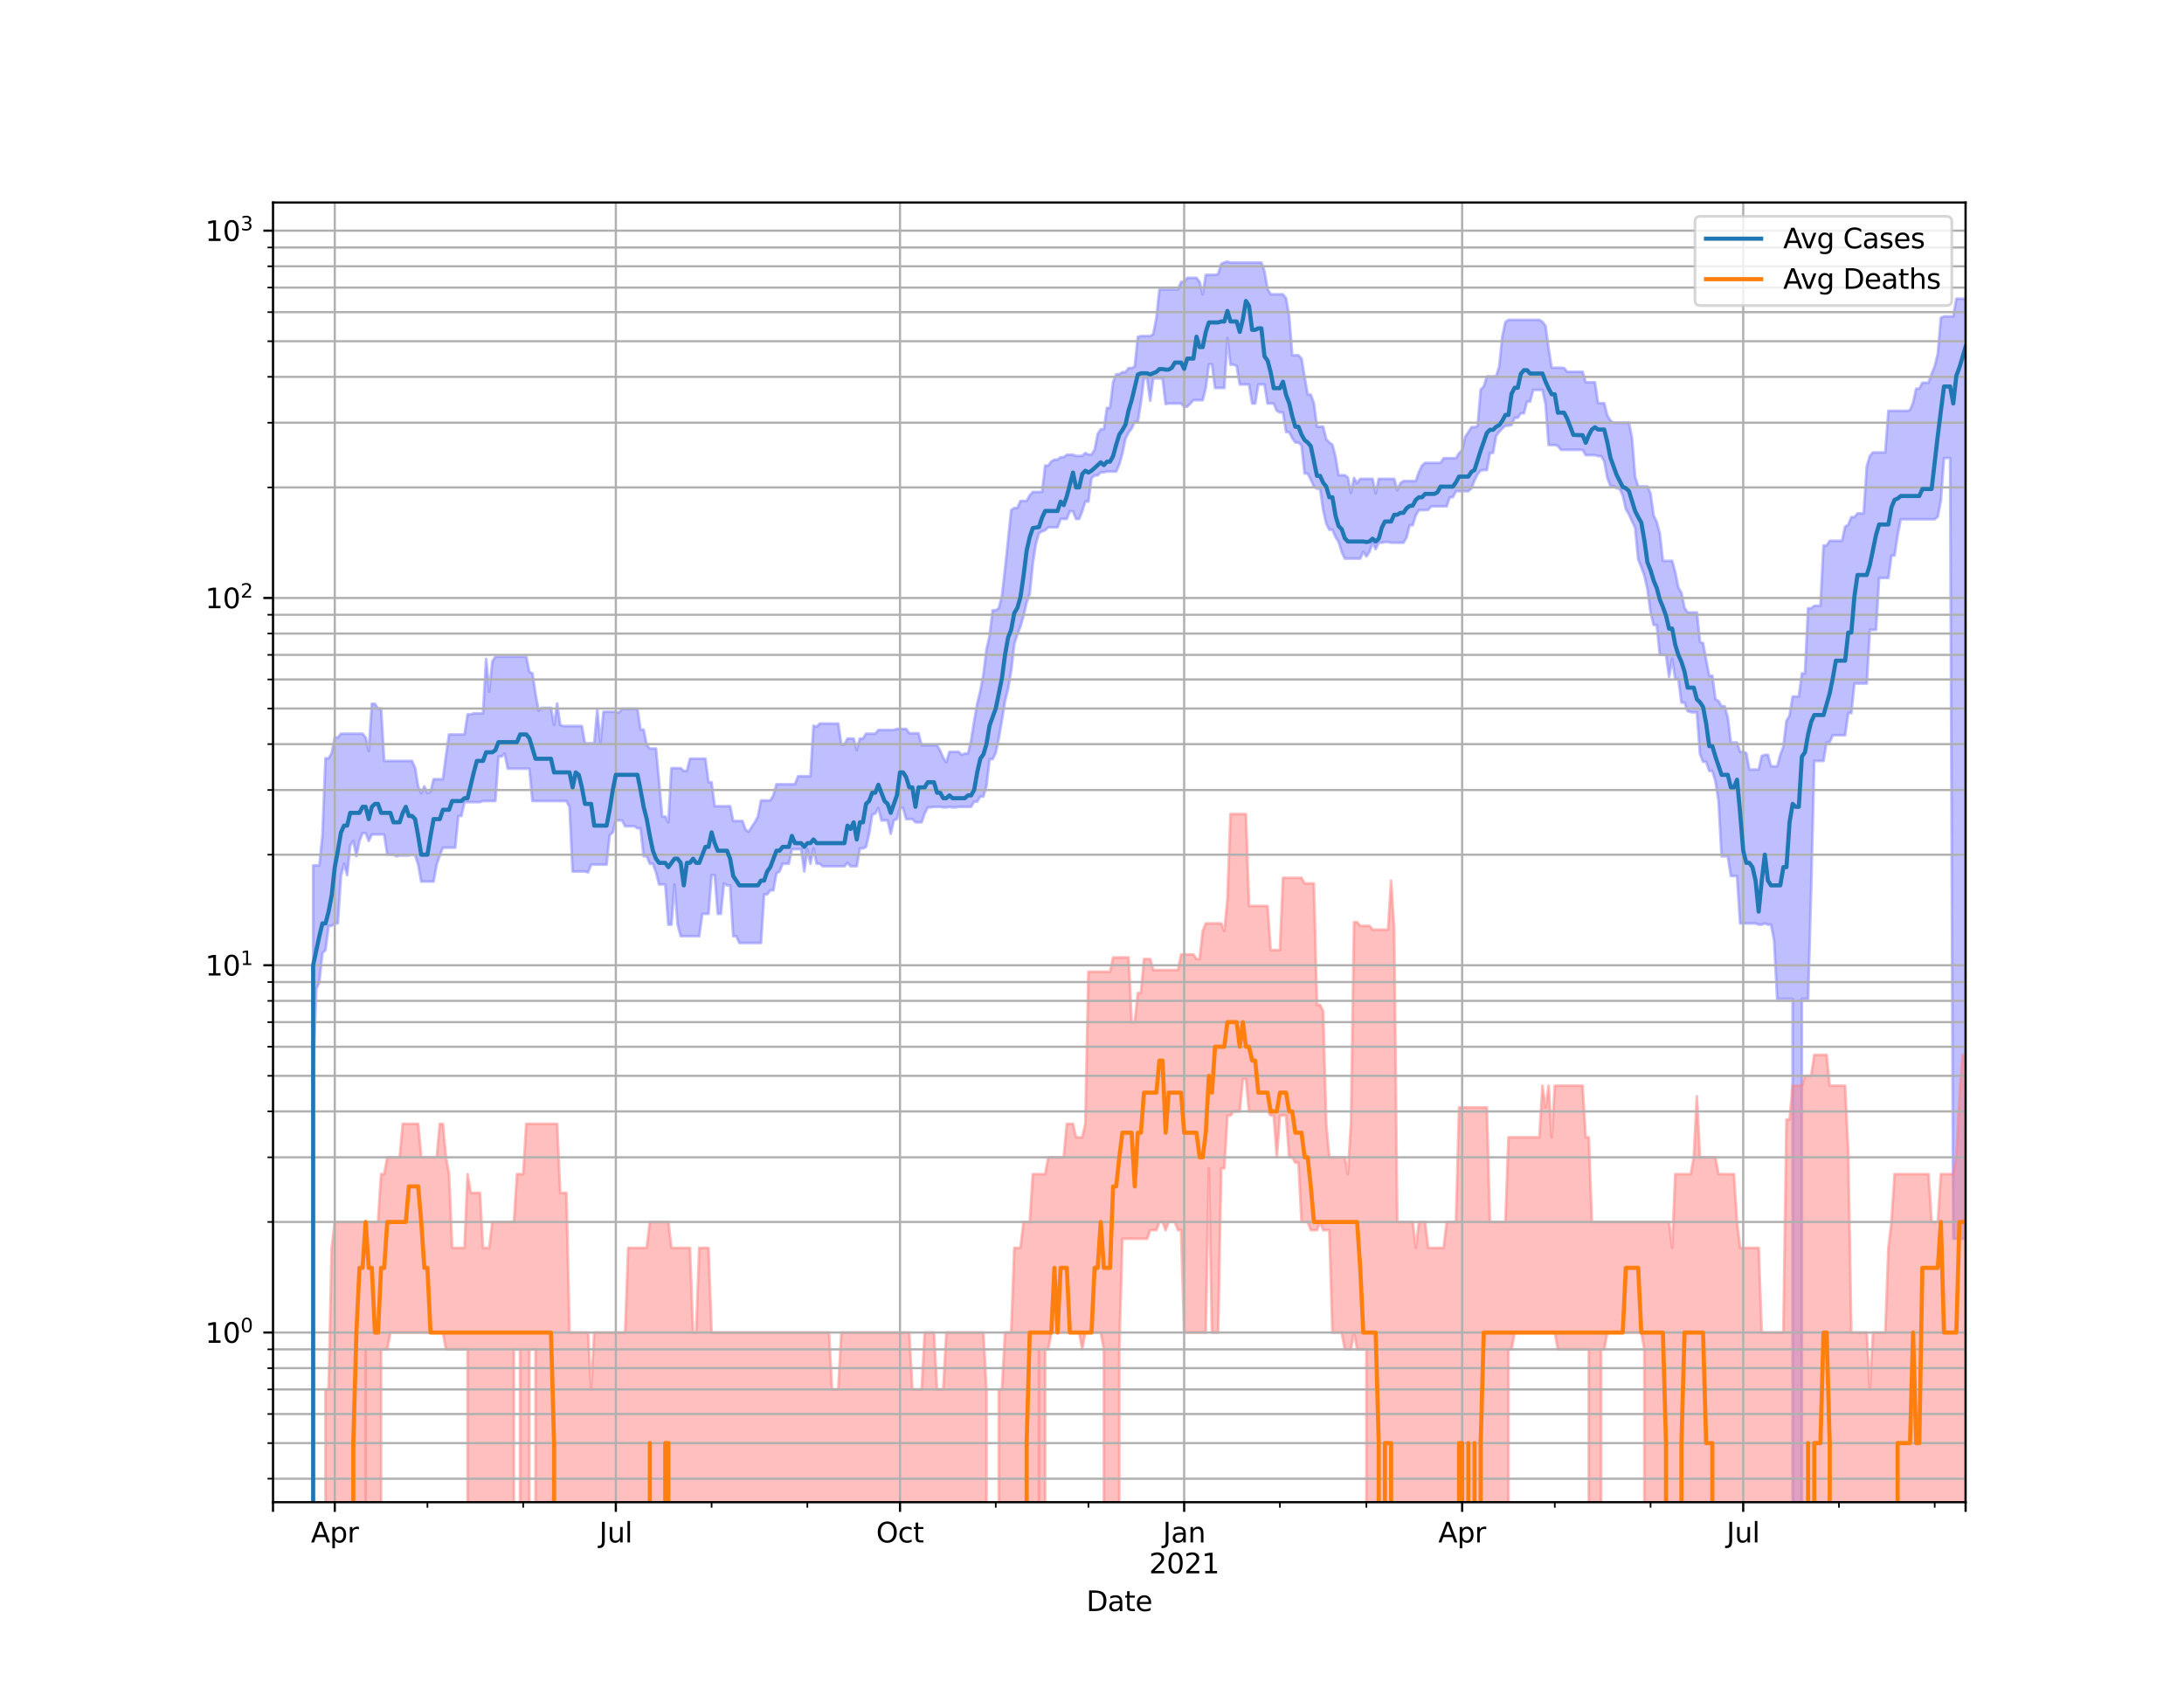<?xml version="1.0" encoding="utf-8" standalone="no"?>
<!DOCTYPE svg PUBLIC "-//W3C//DTD SVG 1.1//EN"
  "http://www.w3.org/Graphics/SVG/1.1/DTD/svg11.dtd">
<svg height="612pt" version="1.1" viewBox="0 0 792 612" width="792pt" xmlns="http://www.w3.org/2000/svg" xmlns:xlink="http://www.w3.org/1999/xlink">
 <defs>
  <style type="text/css">*{stroke-linecap:butt;stroke-linejoin:round;}</style>
 </defs>
 <g id="figure_1">
  <g id="patch_1">
   <path d="M 0 612 
L 792 612 
L 792 0 
L 0 0 
z
" style="fill:#ffffff;"/>
  </g>
  <g id="axes_1">
   <g id="patch_2">
    <path d="M 99 544.68 
L 712.8 544.68 
L 712.8 73.44 
L 99 73.44 
z
" style="fill:#ffffff;"/>
   </g>
   <g id="PolyCollection_1">
    <path clip-path="url(#p68e2955192)" d="M 99 133659.036 
L 99 133659.036 
L 100.12 133659.036 
L 101.24 133659.036 
L 102.36 133659.036 
L 103.48 133659.036 
L 104.6 133659.036 
L 105.72 133659.036 
L 106.841 133659.036 
L 107.961 133659.036 
L 109.081 133659.036 
L 110.201 133659.036 
L 111.321 133659.036 
L 112.441 133659.036 
L 113.561 313.791 
L 114.681 313.791 
L 115.801 313.791 
L 116.921 303.092 
L 118.041 274.952 
L 119.161 274.952 
L 120.281 273.086 
L 121.401 267.407 
L 122.522 267.407 
L 123.642 266.036 
L 124.762 266.036 
L 125.882 266.036 
L 127.002 266.036 
L 128.122 266.036 
L 129.242 266.036 
L 130.362 266.036 
L 131.482 266.036 
L 132.602 267.407 
L 133.722 272.326 
L 134.842 255.199 
L 135.962 255.199 
L 137.082 256.908 
L 138.203 256.908 
L 139.323 275.908 
L 140.443 275.908 
L 141.563 275.908 
L 142.683 275.908 
L 143.803 275.908 
L 144.923 275.908 
L 146.043 275.908 
L 147.163 275.908 
L 148.283 275.908 
L 149.403 275.908 
L 150.523 278.37 
L 151.643 285.119 
L 152.764 287.622 
L 153.884 285.119 
L 155.004 287.622 
L 156.124 287.034 
L 157.244 282.54 
L 158.364 282.54 
L 159.484 282.54 
L 160.604 282.54 
L 161.724 274.012 
L 162.844 266.308 
L 163.964 266.308 
L 165.084 266.308 
L 166.204 266.308 
L 167.324 266.308 
L 168.445 266.308 
L 169.565 259.029 
L 170.685 259.029 
L 171.805 258.67 
L 172.925 258.67 
L 174.045 258.67 
L 175.165 258.67 
L 176.285 238.954 
L 177.405 250.768 
L 178.525 239.895 
L 179.645 238.112 
L 180.765 238.112 
L 181.885 238.112 
L 183.005 238.112 
L 184.126 238.112 
L 185.246 238.112 
L 186.366 238.112 
L 187.486 238.112 
L 188.606 238.112 
L 189.726 238.112 
L 190.846 238.112 
L 191.966 243.633 
L 193.086 244.188 
L 194.206 251.606 
L 195.326 257.724 
L 196.446 256.677 
L 197.566 256.677 
L 198.686 256.677 
L 199.807 256.677 
L 200.927 262.874 
L 202.047 255.086 
L 203.167 262.874 
L 204.287 263.26 
L 205.407 263.26 
L 206.527 263.26 
L 207.647 263.26 
L 208.767 263.26 
L 209.887 263.26 
L 211.007 263.26 
L 212.127 269.526 
L 213.247 269.526 
L 214.368 269.526 
L 215.488 269.526 
L 216.608 257.256 
L 217.728 269.526 
L 218.848 258.077 
L 219.968 258.077 
L 221.088 258.077 
L 222.208 258.077 
L 223.328 258.077 
L 224.448 258.432 
L 225.568 257.024 
L 226.688 257.024 
L 227.808 257.024 
L 228.928 257.024 
L 230.049 257.024 
L 231.169 257.024 
L 232.289 264.565 
L 233.409 264.565 
L 234.529 270.104 
L 235.649 271.427 
L 236.769 271.427 
L 237.889 271.427 
L 239.009 283.448 
L 240.129 296.08 
L 241.249 296.08 
L 242.369 298.167 
L 243.489 278.538 
L 244.609 278.538 
L 245.73 278.538 
L 246.85 278.538 
L 247.97 279.555 
L 249.09 279.555 
L 250.21 275.11 
L 251.33 275.11 
L 252.45 275.11 
L 253.57 275.11 
L 254.69 275.11 
L 255.81 275.11 
L 256.93 283.631 
L 258.05 283.631 
L 259.17 292.333 
L 260.291 292.333 
L 261.411 292.333 
L 262.531 292.333 
L 263.651 292.333 
L 264.771 292.333 
L 265.891 297.696 
L 267.011 297.696 
L 268.131 297.696 
L 269.251 297.696 
L 270.371 300.824 
L 271.491 301.57 
L 272.611 299.843 
L 273.731 298.167 
L 274.851 296.08 
L 275.972 290.237 
L 277.092 290.237 
L 278.212 290.237 
L 279.332 290.237 
L 280.452 288.414 
L 281.572 284.37 
L 282.692 284.37 
L 283.812 284.37 
L 284.932 284.37 
L 286.052 284.37 
L 287.172 284.37 
L 288.292 284.37 
L 289.412 281.469 
L 290.532 281.469 
L 291.653 281.469 
L 292.773 281.469 
L 293.893 281.469 
L 295.013 263.131 
L 296.133 263.518 
L 297.253 262.363 
L 298.373 262.363 
L 299.493 262.363 
L 300.613 262.363 
L 301.733 262.363 
L 302.853 262.363 
L 303.973 262.363 
L 305.093 269.959 
L 306.214 269.959 
L 307.334 267.825 
L 308.454 267.825 
L 309.574 267.825 
L 310.694 272.025 
L 311.814 267.825 
L 312.934 267.825 
L 314.054 266.036 
L 315.174 266.036 
L 316.294 266.036 
L 317.414 266.036 
L 318.534 264.698 
L 319.654 264.698 
L 320.774 264.698 
L 321.895 264.698 
L 323.015 264.698 
L 324.135 264.698 
L 325.255 264.302 
L 326.375 264.302 
L 327.495 264.302 
L 328.615 264.302 
L 329.735 265.901 
L 330.855 265.901 
L 331.975 265.901 
L 333.095 265.901 
L 334.215 270.25 
L 335.335 270.25 
L 336.455 270.25 
L 337.576 270.25 
L 338.696 270.25 
L 339.816 270.25 
L 340.936 272.175 
L 342.056 274.794 
L 343.176 276.392 
L 344.296 272.629 
L 345.416 272.629 
L 346.536 272.629 
L 347.656 272.629 
L 348.776 273.702 
L 349.896 273.239 
L 351.016 273.239 
L 352.136 268.669 
L 353.257 261.48 
L 354.377 255.199 
L 355.497 250.561 
L 356.617 244.56 
L 357.737 235.498 
L 358.857 230.599 
L 359.977 221.265 
L 361.097 221.265 
L 362.217 220.52 
L 363.337 215.957 
L 364.457 206.37 
L 365.577 195.809 
L 366.697 184.983 
L 367.818 184.188 
L 368.938 184.188 
L 370.058 181.645 
L 371.178 181.645 
L 372.298 181.645 
L 373.418 179.604 
L 374.538 178.371 
L 375.658 178.371 
L 376.778 178.371 
L 377.898 178.371 
L 379.018 168.821 
L 380.138 168.821 
L 381.258 167.327 
L 382.378 166.667 
L 383.499 166.667 
L 384.619 165.799 
L 385.739 165.799 
L 386.859 164.896 
L 387.979 164.896 
L 389.099 164.896 
L 390.219 165.322 
L 391.339 165.322 
L 392.459 165.322 
L 393.579 164.264 
L 394.699 164.826 
L 395.819 164.826 
L 396.939 163.087 
L 398.059 157.371 
L 399.18 155.658 
L 400.3 155.658 
L 401.42 147.905 
L 402.54 147.905 
L 403.66 138.505 
L 404.78 135.72 
L 405.9 135.72 
L 407.02 134.943 
L 408.14 134.943 
L 409.26 133.487 
L 410.38 133.487 
L 411.5 132.901 
L 412.62 122.158 
L 413.741 121.855 
L 414.861 121.855 
L 415.981 121.855 
L 417.101 121.855 
L 418.221 121.12 
L 419.341 115.318 
L 420.461 104.978 
L 421.581 104.978 
L 422.701 104.978 
L 423.821 104.978 
L 424.941 104.978 
L 426.061 104.978 
L 427.181 104.978 
L 428.301 102.234 
L 429.422 102.234 
L 430.542 100.738 
L 431.662 100.738 
L 432.782 100.738 
L 433.902 100.738 
L 435.022 102.234 
L 436.142 106.762 
L 437.262 99.668 
L 438.382 99.668 
L 439.502 99.668 
L 440.622 99.668 
L 441.742 99.371 
L 442.862 95.73 
L 443.982 95.177 
L 445.103 94.86 
L 446.223 95.226 
L 447.343 95.226 
L 448.463 95.226 
L 449.583 95.226 
L 450.703 95.226 
L 451.823 95.226 
L 452.943 95.226 
L 454.063 95.226 
L 455.183 95.226 
L 456.303 95.226 
L 457.423 95.226 
L 458.543 98.318 
L 459.664 104.836 
L 460.784 106.71 
L 461.904 106.71 
L 463.024 106.71 
L 464.144 106.71 
L 465.264 106.71 
L 466.384 108.185 
L 467.504 114.77 
L 468.624 128.832 
L 469.744 128.832 
L 470.864 128.832 
L 471.984 130.019 
L 473.104 136.696 
L 474.224 143.087 
L 475.345 143.087 
L 476.465 146.243 
L 477.585 154.722 
L 478.705 154.722 
L 479.825 154.722 
L 480.945 159.243 
L 482.065 160.452 
L 483.185 161.243 
L 484.305 165.584 
L 485.425 172.304 
L 486.545 172.304 
L 487.665 172.304 
L 488.785 173.113 
L 489.905 178.729 
L 491.026 173.304 
L 492.146 175.216 
L 493.266 173.632 
L 494.386 173.632 
L 495.506 173.632 
L 496.626 173.632 
L 497.746 173.632 
L 498.866 178.939 
L 499.986 173.632 
L 501.106 173.632 
L 502.226 173.632 
L 503.346 173.632 
L 504.466 173.632 
L 505.586 173.632 
L 506.707 177.779 
L 507.827 175.188 
L 508.947 174.432 
L 510.067 174.432 
L 511.187 174.432 
L 512.307 174.432 
L 513.427 174.432 
L 514.547 171.163 
L 515.667 168.821 
L 516.787 167.846 
L 517.907 167.846 
L 519.027 167.846 
L 520.147 167.846 
L 521.268 167.846 
L 522.388 167.846 
L 523.508 166.159 
L 524.628 166.159 
L 525.748 166.159 
L 526.868 166.159 
L 527.988 166.159 
L 529.108 164.287 
L 530.228 163.27 
L 531.348 158.373 
L 532.468 156.754 
L 533.588 154.9 
L 534.708 154.9 
L 535.828 154.544 
L 536.949 141.273 
L 538.069 140.156 
L 539.189 136.494 
L 540.309 136.494 
L 541.429 136.494 
L 542.549 136.494 
L 543.669 132.874 
L 544.789 122.101 
L 545.909 116.787 
L 547.029 115.982 
L 548.149 115.982 
L 549.269 115.982 
L 550.389 115.982 
L 551.509 115.982 
L 552.63 115.982 
L 553.75 115.982 
L 554.87 115.982 
L 555.99 115.982 
L 557.11 115.982 
L 558.23 115.982 
L 559.35 116.715 
L 560.47 118.178 
L 561.59 126.395 
L 562.71 133.337 
L 563.83 133.337 
L 564.95 133.337 
L 566.07 133.337 
L 567.191 133.46 
L 568.311 134.817 
L 569.431 134.817 
L 570.551 134.817 
L 571.671 134.817 
L 572.791 134.817 
L 573.911 134.817 
L 575.031 138.624 
L 576.151 138.624 
L 577.271 138.624 
L 578.391 138.624 
L 579.511 146.209 
L 580.631 146.209 
L 581.751 146.209 
L 582.872 150.621 
L 583.992 152.492 
L 585.112 153.297 
L 586.232 153.297 
L 587.352 153.297 
L 588.472 153.297 
L 589.592 153.297 
L 590.712 153.297 
L 591.832 158.902 
L 592.952 172.842 
L 594.072 176.411 
L 595.192 176.411 
L 596.312 176.411 
L 597.432 176.411 
L 598.553 178.969 
L 599.673 186.95 
L 600.793 189.238 
L 601.913 193.483 
L 603.033 203.36 
L 604.153 203.36 
L 605.273 203.36 
L 606.393 203.36 
L 607.513 207.491 
L 608.633 213.068 
L 609.753 214.941 
L 610.873 220.397 
L 611.993 222.083 
L 613.114 222.083 
L 614.234 222.083 
L 615.354 222.083 
L 616.474 232.767 
L 617.594 233.226 
L 618.714 239.294 
L 619.834 245.029 
L 620.954 245.029 
L 622.074 253.538 
L 623.194 254.197 
L 624.314 256.104 
L 625.434 256.104 
L 626.554 260.119 
L 627.674 269.239 
L 628.795 269.239 
L 629.915 269.239 
L 631.035 272.629 
L 632.155 272.629 
L 633.275 273.086 
L 634.395 279.044 
L 635.515 279.044 
L 636.635 279.044 
L 637.755 279.044 
L 638.875 274.167 
L 639.995 273.702 
L 641.115 273.702 
L 642.235 277.869 
L 643.355 277.869 
L 644.476 277.869 
L 645.596 273.702 
L 646.716 270.688 
L 647.836 261.355 
L 648.956 259.511 
L 650.076 252.564 
L 651.196 252.564 
L 652.316 252.564 
L 653.436 244.188 
L 654.556 244.188 
L 655.676 220.582 
L 656.796 220.582 
L 657.916 219.663 
L 659.036 219.663 
L 660.157 219.663 
L 661.277 197.814 
L 662.397 197.814 
L 663.517 196.091 
L 664.637 196.091 
L 665.757 196.091 
L 666.877 196.091 
L 667.997 196.091 
L 669.117 190.951 
L 670.237 190.289 
L 671.357 187.505 
L 672.477 187.505 
L 673.597 186.162 
L 674.718 186.162 
L 675.838 186.162 
L 676.958 169.15 
L 678.078 165.322 
L 679.198 164.054 
L 680.318 164.054 
L 681.438 164.054 
L 682.558 164.054 
L 683.678 164.054 
L 684.798 148.969 
L 685.918 148.969 
L 687.038 148.969 
L 688.158 148.969 
L 689.278 148.969 
L 690.399 148.969 
L 691.519 148.969 
L 692.639 148.719 
L 693.759 146.004 
L 694.879 140.929 
L 695.999 140.929 
L 697.119 138.774 
L 698.239 138.774 
L 699.359 138.774 
L 700.479 135.564 
L 701.599 132.779 
L 702.719 128.254 
L 703.839 115.218 
L 704.959 114.741 
L 706.08 114.741 
L 707.2 114.741 
L 708.32 114.741 
L 709.44 108.318 
L 710.56 108.318 
L 711.68 108.318 
L 712.8 108.318 
L 712.8 449.174 
L 712.8 449.174 
L 711.68 449.174 
L 710.56 449.174 
L 709.44 449.174 
L 708.32 449.174 
L 707.2 166.063 
L 706.08 166.063 
L 704.959 166.111 
L 703.839 181.394 
L 702.719 187.331 
L 701.599 188.277 
L 700.479 188.277 
L 699.359 188.277 
L 698.239 188.277 
L 697.119 188.277 
L 695.999 188.277 
L 694.879 188.277 
L 693.759 188.277 
L 692.639 188.277 
L 691.519 188.277 
L 690.399 188.277 
L 689.278 188.277 
L 688.158 193.949 
L 687.038 201.422 
L 685.918 201.422 
L 684.798 209.545 
L 683.678 209.545 
L 682.558 209.545 
L 681.438 209.545 
L 680.318 228.367 
L 679.198 228.367 
L 678.078 228.367 
L 676.958 247.828 
L 675.838 247.828 
L 674.718 247.828 
L 673.597 247.828 
L 672.477 247.828 
L 671.357 258.551 
L 670.237 258.551 
L 669.117 266.581 
L 667.997 266.581 
L 666.877 266.581 
L 665.757 266.581 
L 664.637 266.581 
L 663.517 269.096 
L 662.397 269.096 
L 661.277 275.908 
L 660.157 275.908 
L 659.036 275.908 
L 657.916 275.908 
L 656.796 322.092 
L 655.676 362.182 
L 654.556 362.182 
L 653.436 362.182 
L 652.316 133659.036 
L 651.196 133659.036 
L 650.076 362.182 
L 648.956 362.182 
L 647.836 362.182 
L 646.716 362.182 
L 645.596 362.182 
L 644.476 362.182 
L 643.355 340.913 
L 642.235 335.266 
L 641.115 335.266 
L 639.995 334.82 
L 638.875 335.266 
L 637.755 335.266 
L 636.635 334.82 
L 635.515 334.82 
L 634.395 334.82 
L 633.275 334.82 
L 632.155 334.82 
L 631.035 334.82 
L 629.915 317.627 
L 628.795 317.627 
L 627.674 317.627 
L 626.554 310.486 
L 625.434 310.486 
L 624.314 310.486 
L 623.194 290.237 
L 622.074 283.265 
L 620.954 279.555 
L 619.834 279.555 
L 618.714 276.23 
L 617.594 276.23 
L 616.474 273.393 
L 615.354 258.313 
L 614.234 258.313 
L 613.114 258.195 
L 611.993 257.841 
L 610.873 254.751 
L 609.753 254.751 
L 608.633 246.171 
L 607.513 246.171 
L 606.393 238.954 
L 605.273 245.407 
L 604.153 237.448 
L 603.033 237.448 
L 601.913 237.448 
L 600.793 226.628 
L 599.673 226.628 
L 598.553 221.956 
L 597.432 213.722 
L 596.312 208.685 
L 595.192 205.602 
L 594.072 202.812 
L 592.952 191.359 
L 591.832 189.023 
L 590.712 186.504 
L 589.592 184.617 
L 588.472 179.604 
L 587.352 177.222 
L 586.232 177.018 
L 585.112 176.239 
L 583.992 176.239 
L 582.872 173.222 
L 581.751 167.254 
L 580.631 165.37 
L 579.511 165.37 
L 578.391 165.014 
L 577.271 165.014 
L 576.151 165.014 
L 575.031 165.014 
L 573.911 163.11 
L 572.791 163.11 
L 571.671 163.11 
L 570.551 163.11 
L 569.431 163.11 
L 568.311 163.11 
L 567.191 163.11 
L 566.07 163.11 
L 564.95 161.688 
L 563.83 161.354 
L 562.71 161.354 
L 561.59 161.354 
L 560.47 146.465 
L 559.35 141.383 
L 558.23 141.383 
L 557.11 141.383 
L 555.99 141.383 
L 554.87 145.614 
L 553.75 145.614 
L 552.63 149.871 
L 551.509 149.871 
L 550.389 151.474 
L 549.269 151.474 
L 548.149 154.073 
L 547.029 154.347 
L 545.909 154.347 
L 544.789 155.358 
L 543.669 156.549 
L 542.549 158.058 
L 541.429 164.24 
L 540.309 164.24 
L 539.189 170.433 
L 538.069 170.433 
L 536.949 170.562 
L 535.828 171.957 
L 534.708 174.21 
L 533.588 177.076 
L 532.468 178.104 
L 531.348 178.104 
L 530.228 178.104 
L 529.108 178.104 
L 527.988 178.104 
L 526.868 180.276 
L 525.748 180.338 
L 524.628 183.599 
L 523.508 183.599 
L 522.388 183.599 
L 521.268 183.599 
L 520.147 183.599 
L 519.027 183.599 
L 517.907 184.85 
L 516.787 184.949 
L 515.667 184.949 
L 514.547 184.949 
L 513.427 186.813 
L 512.307 190.435 
L 511.187 190.435 
L 510.067 194.97 
L 508.947 196.782 
L 507.827 196.782 
L 506.707 196.782 
L 505.586 196.782 
L 504.466 196.782 
L 503.346 196.537 
L 502.226 196.537 
L 501.106 196.782 
L 499.986 196.782 
L 498.866 199.119 
L 497.746 196.864 
L 496.626 200.064 
L 495.506 201.733 
L 494.386 200.064 
L 493.266 202.541 
L 492.146 202.541 
L 491.026 202.541 
L 489.905 202.541 
L 488.785 202.541 
L 487.665 202.541 
L 486.545 200.064 
L 485.425 196.496 
L 484.305 194.693 
L 483.185 192.071 
L 482.065 192.071 
L 480.945 189.852 
L 479.825 184.949 
L 478.705 177.193 
L 477.585 177.193 
L 476.465 176.44 
L 475.345 173.907 
L 474.224 171.691 
L 473.104 171.691 
L 471.984 161.465 
L 470.864 160.452 
L 469.744 160.452 
L 468.624 158.902 
L 467.504 156.672 
L 466.384 156.672 
L 465.264 149.545 
L 464.144 149.545 
L 463.024 148.951 
L 461.904 146.311 
L 460.784 146.311 
L 459.664 146.311 
L 458.543 139.392 
L 457.423 139.392 
L 456.303 139.392 
L 455.183 146.311 
L 454.063 146.311 
L 452.943 139.392 
L 451.823 139.392 
L 450.703 139.392 
L 449.583 139.392 
L 448.463 132.698 
L 447.343 132.214 
L 446.223 132.214 
L 445.103 122.576 
L 443.982 140.665 
L 442.862 140.665 
L 441.742 140.665 
L 440.622 140.665 
L 439.502 132.094 
L 438.382 132.094 
L 437.262 140.665 
L 436.142 145.093 
L 435.022 145.093 
L 433.902 145.093 
L 432.782 145.093 
L 431.662 146.311 
L 430.542 147.45 
L 429.422 147.45 
L 428.301 146.311 
L 427.181 146.311 
L 426.061 146.311 
L 424.941 146.311 
L 423.821 146.311 
L 422.701 146.516 
L 421.581 137.264 
L 420.461 137.176 
L 419.341 137.176 
L 418.221 137.176 
L 417.101 145.294 
L 415.981 137.176 
L 414.861 137.176 
L 413.741 145.902 
L 412.62 152.95 
L 411.5 152.95 
L 410.38 155.378 
L 409.26 156.836 
L 408.14 159.051 
L 407.02 164.45 
L 405.9 168.419 
L 404.78 170.98 
L 403.66 170.98 
L 402.54 170.98 
L 401.42 170.98 
L 400.3 171.242 
L 399.18 171.242 
L 398.059 172.384 
L 396.939 172.384 
L 395.819 173.358 
L 394.699 181.866 
L 393.579 181.866 
L 392.459 185.384 
L 391.339 188.171 
L 390.219 188.171 
L 389.099 185.384 
L 387.979 185.384 
L 386.859 188.171 
L 385.739 188.171 
L 384.619 188.171 
L 383.499 191.21 
L 382.378 191.21 
L 381.258 191.21 
L 380.138 191.21 
L 379.018 192.26 
L 377.898 192.639 
L 376.778 193.329 
L 375.658 197.151 
L 374.538 204.33 
L 373.418 215.39 
L 372.298 218.461 
L 371.178 223.299 
L 370.058 227.179 
L 368.938 230.014 
L 367.818 233.612 
L 366.697 243.267 
L 365.577 249.737 
L 364.457 254.197 
L 363.337 261.106 
L 362.217 267.546 
L 361.097 272.933 
L 359.977 275.269 
L 358.857 275.269 
L 357.737 284.931 
L 356.617 288.814 
L 355.497 288.814 
L 354.377 290.65 
L 353.257 290.65 
L 352.136 292.547 
L 351.016 292.547 
L 349.896 292.547 
L 348.776 292.547 
L 347.656 292.547 
L 346.536 292.762 
L 345.416 292.762 
L 344.296 292.547 
L 343.176 292.762 
L 342.056 292.762 
L 340.936 292.547 
L 339.816 292.547 
L 338.696 292.547 
L 337.576 292.762 
L 336.455 292.762 
L 335.335 294.953 
L 334.215 298.167 
L 333.095 298.167 
L 331.975 298.167 
L 330.855 296.998 
L 329.735 296.998 
L 328.615 296.998 
L 327.495 292.977 
L 326.375 292.977 
L 325.255 296.998 
L 324.135 297.463 
L 323.015 302.326 
L 321.895 297.463 
L 320.774 297.463 
L 319.654 297.463 
L 318.534 292.977 
L 317.414 294.953 
L 316.294 295.401 
L 315.174 302.326 
L 314.054 307.082 
L 312.934 307.636 
L 311.814 307.636 
L 310.694 314.102 
L 309.574 314.102 
L 308.454 314.102 
L 307.334 312.871 
L 306.214 314.102 
L 305.093 314.102 
L 303.973 314.102 
L 302.853 314.102 
L 301.733 314.102 
L 300.613 314.102 
L 299.493 314.102 
L 298.373 314.102 
L 297.253 313.176 
L 296.133 313.176 
L 295.013 307.636 
L 293.893 313.176 
L 292.773 307.915 
L 291.653 315.998 
L 290.532 307.915 
L 289.412 307.915 
L 288.292 307.915 
L 287.172 307.915 
L 286.052 313.176 
L 284.932 313.176 
L 283.812 313.176 
L 282.692 315.998 
L 281.572 316.644 
L 280.452 322.81 
L 279.332 322.81 
L 278.212 324.275 
L 277.092 324.275 
L 275.972 341.911 
L 274.851 341.911 
L 273.731 341.911 
L 272.611 341.911 
L 271.491 341.911 
L 270.371 341.911 
L 269.251 341.911 
L 268.131 341.911 
L 267.011 339.449 
L 265.891 339.449 
L 264.771 321.031 
L 263.651 321.031 
L 262.531 320.334 
L 261.411 331.366 
L 260.291 331.366 
L 259.17 317.298 
L 258.05 317.298 
L 256.93 331.366 
L 255.81 331.366 
L 254.69 331.366 
L 253.57 339.449 
L 252.45 339.449 
L 251.33 339.449 
L 250.21 339.449 
L 249.09 339.449 
L 247.97 339.449 
L 246.85 339.449 
L 245.73 335.266 
L 244.609 320.681 
L 243.489 335.266 
L 242.369 335.266 
L 241.249 320.681 
L 240.129 320.681 
L 239.009 320.681 
L 237.889 316.32 
L 236.769 313.176 
L 235.649 313.176 
L 234.529 310.486 
L 233.409 310.486 
L 232.289 300.331 
L 231.169 300.331 
L 230.049 299.601 
L 228.928 299.601 
L 227.808 299.601 
L 226.688 299.601 
L 225.568 297.463 
L 224.448 297.463 
L 223.328 297.463 
L 222.208 301.821 
L 221.088 302.836 
L 219.968 313.483 
L 218.848 313.483 
L 217.728 313.483 
L 216.608 313.483 
L 215.488 313.483 
L 214.368 313.483 
L 213.247 316.32 
L 212.127 315.998 
L 211.007 315.998 
L 209.887 315.998 
L 208.767 315.998 
L 207.647 315.998 
L 206.527 292.547 
L 205.407 290.444 
L 204.287 290.444 
L 203.167 290.444 
L 202.047 290.444 
L 200.927 290.444 
L 199.807 290.444 
L 198.686 290.444 
L 197.566 290.444 
L 196.446 290.444 
L 195.326 290.444 
L 194.206 290.444 
L 193.086 290.444 
L 191.966 278.706 
L 190.846 278.706 
L 189.726 278.706 
L 188.606 278.706 
L 187.486 278.706 
L 186.366 278.706 
L 185.246 278.706 
L 184.126 278.706 
L 183.005 273.239 
L 181.885 274.323 
L 180.765 274.323 
L 179.645 290.444 
L 178.525 290.444 
L 177.405 290.444 
L 176.285 290.444 
L 175.165 290.444 
L 174.045 290.858 
L 172.925 290.858 
L 171.805 290.858 
L 170.685 290.858 
L 169.565 290.858 
L 168.445 290.858 
L 167.324 295.853 
L 166.204 295.853 
L 165.084 307.358 
L 163.964 307.358 
L 162.844 307.358 
L 161.724 307.358 
L 160.604 307.358 
L 159.484 310.194 
L 158.364 313.483 
L 157.244 319.645 
L 156.124 319.645 
L 155.004 319.645 
L 153.884 319.645 
L 152.764 319.645 
L 151.643 313.483 
L 150.523 310.194 
L 149.403 309.904 
L 148.283 310.194 
L 147.163 310.194 
L 146.043 310.194 
L 144.923 310.194 
L 143.803 310.486 
L 142.683 309.904 
L 141.563 309.904 
L 140.443 309.904 
L 139.323 302.58 
L 138.203 302.58 
L 137.082 302.58 
L 135.962 302.58 
L 134.842 302.58 
L 133.722 304.92 
L 132.602 302.073 
L 131.482 302.073 
L 130.362 304.92 
L 129.242 310.486 
L 128.122 304.92 
L 127.002 306.534 
L 125.882 317.298 
L 124.762 313.176 
L 123.642 317.627 
L 122.522 334.82 
L 121.401 334.82 
L 120.281 335.716 
L 119.161 335.716 
L 118.041 344.482 
L 116.921 345.543 
L 115.801 356.088 
L 114.681 358.717 
L 113.561 390.084 
L 112.441 133659.036 
L 111.321 133659.036 
L 110.201 133659.036 
L 109.081 133659.036 
L 107.961 133659.036 
L 106.841 133659.036 
L 105.72 133659.036 
L 104.6 133659.036 
L 103.48 133659.036 
L 102.36 133659.036 
L 101.24 133659.036 
L 100.12 133659.036 
L 99 133659.036 
z
" style="fill:#8080ff;fill-opacity:0.5;stroke:#8080ff;stroke-opacity:0.5;"/>
   </g>
   <g id="PolyCollection_2">
    <path clip-path="url(#p68e2955192)" d="M 99 133659.036 
L 99 133659.036 
L 100.12 133659.036 
L 101.24 133659.036 
L 102.36 133659.036 
L 103.48 133659.036 
L 104.6 133659.036 
L 105.72 133659.036 
L 106.841 133659.036 
L 107.961 133659.036 
L 109.081 133659.036 
L 110.201 133659.036 
L 111.321 133659.036 
L 112.441 133659.036 
L 113.561 133659.036 
L 114.681 133659.036 
L 115.801 133659.036 
L 116.921 133659.036 
L 118.041 503.799 
L 119.161 503.799 
L 120.281 452.48 
L 121.401 443.08 
L 122.522 443.08 
L 123.642 443.08 
L 124.762 443.08 
L 125.882 443.08 
L 127.002 443.08 
L 128.122 443.08 
L 129.242 443.08 
L 130.362 443.08 
L 131.482 443.08 
L 132.602 443.08 
L 133.722 443.08 
L 134.842 443.08 
L 135.962 443.08 
L 137.082 443.08 
L 138.203 425.723 
L 139.323 425.723 
L 140.443 419.629 
L 141.563 419.629 
L 142.683 419.629 
L 143.803 419.629 
L 144.923 419.629 
L 146.043 407.499 
L 147.163 407.499 
L 148.283 407.499 
L 149.403 407.499 
L 150.523 407.499 
L 151.643 407.499 
L 152.764 419.629 
L 153.884 419.629 
L 155.004 419.629 
L 156.124 419.629 
L 157.244 419.629 
L 158.364 419.629 
L 159.484 407.499 
L 160.604 407.499 
L 161.724 419.629 
L 162.844 425.723 
L 163.964 452.48 
L 165.084 452.48 
L 166.204 452.48 
L 167.324 452.48 
L 168.445 452.48 
L 169.565 425.723 
L 170.685 432.535 
L 171.805 432.535 
L 172.925 432.535 
L 174.045 432.535 
L 175.165 452.48 
L 176.285 452.48 
L 177.405 452.48 
L 178.525 443.08 
L 179.645 443.08 
L 180.765 443.08 
L 181.885 443.08 
L 183.005 443.08 
L 184.126 443.08 
L 185.246 443.08 
L 186.366 443.08 
L 187.486 425.723 
L 188.606 425.723 
L 189.726 425.723 
L 190.846 407.499 
L 191.966 407.499 
L 193.086 407.499 
L 194.206 407.499 
L 195.326 407.499 
L 196.446 407.499 
L 197.566 407.499 
L 198.686 407.499 
L 199.807 407.499 
L 200.927 407.499 
L 202.047 407.499 
L 203.167 432.535 
L 204.287 432.535 
L 205.407 432.535 
L 206.527 483.17 
L 207.647 483.17 
L 208.767 483.17 
L 209.887 483.17 
L 211.007 483.17 
L 212.127 483.17 
L 213.247 483.17 
L 214.368 503.799 
L 215.488 483.17 
L 216.608 483.17 
L 217.728 483.17 
L 218.848 483.17 
L 219.968 483.17 
L 221.088 483.17 
L 222.208 483.17 
L 223.328 483.17 
L 224.448 483.17 
L 225.568 483.17 
L 226.688 483.17 
L 227.808 452.48 
L 228.928 452.48 
L 230.049 452.48 
L 231.169 452.48 
L 232.289 452.48 
L 233.409 452.48 
L 234.529 452.48 
L 235.649 443.08 
L 236.769 443.08 
L 237.889 443.08 
L 239.009 443.08 
L 240.129 443.08 
L 241.249 443.08 
L 242.369 443.08 
L 243.489 452.48 
L 244.609 452.48 
L 245.73 452.48 
L 246.85 452.48 
L 247.97 452.48 
L 249.09 452.48 
L 250.21 452.48 
L 251.33 483.17 
L 252.45 483.17 
L 253.57 452.48 
L 254.69 452.48 
L 255.81 452.48 
L 256.93 452.48 
L 258.05 483.17 
L 259.17 483.17 
L 260.291 483.17 
L 261.411 483.17 
L 262.531 483.17 
L 263.651 483.17 
L 264.771 483.17 
L 265.891 483.17 
L 267.011 483.17 
L 268.131 483.17 
L 269.251 483.17 
L 270.371 483.17 
L 271.491 483.17 
L 272.611 483.17 
L 273.731 483.17 
L 274.851 483.17 
L 275.972 483.17 
L 277.092 483.17 
L 278.212 483.17 
L 279.332 483.17 
L 280.452 483.17 
L 281.572 483.17 
L 282.692 483.17 
L 283.812 483.17 
L 284.932 483.17 
L 286.052 483.17 
L 287.172 483.17 
L 288.292 483.17 
L 289.412 483.17 
L 290.532 483.17 
L 291.653 483.17 
L 292.773 483.17 
L 293.893 483.17 
L 295.013 483.17 
L 296.133 483.17 
L 297.253 483.17 
L 298.373 483.17 
L 299.493 483.17 
L 300.613 483.17 
L 301.733 503.799 
L 302.853 503.799 
L 303.973 503.799 
L 305.093 483.17 
L 306.214 483.17 
L 307.334 483.17 
L 308.454 483.17 
L 309.574 483.17 
L 310.694 483.17 
L 311.814 483.17 
L 312.934 483.17 
L 314.054 483.17 
L 315.174 483.17 
L 316.294 483.17 
L 317.414 483.17 
L 318.534 483.17 
L 319.654 483.17 
L 320.774 483.17 
L 321.895 483.17 
L 323.015 483.17 
L 324.135 483.17 
L 325.255 483.17 
L 326.375 483.17 
L 327.495 483.17 
L 328.615 483.17 
L 329.735 483.17 
L 330.855 503.799 
L 331.975 503.799 
L 333.095 503.799 
L 334.215 503.799 
L 335.335 483.17 
L 336.455 483.17 
L 337.576 483.17 
L 338.696 483.17 
L 339.816 503.799 
L 340.936 503.799 
L 342.056 503.799 
L 343.176 483.17 
L 344.296 483.17 
L 345.416 483.17 
L 346.536 483.17 
L 347.656 483.17 
L 348.776 483.17 
L 349.896 483.17 
L 351.016 483.17 
L 352.136 483.17 
L 353.257 483.17 
L 354.377 483.17 
L 355.497 483.17 
L 356.617 483.17 
L 357.737 503.799 
L 358.857 133659.036 
L 359.977 133659.036 
L 361.097 133659.036 
L 362.217 503.799 
L 363.337 503.799 
L 364.457 483.17 
L 365.577 483.17 
L 366.697 483.17 
L 367.818 452.48 
L 368.938 452.48 
L 370.058 452.48 
L 371.178 443.08 
L 372.298 443.08 
L 373.418 443.08 
L 374.538 425.723 
L 375.658 425.723 
L 376.778 425.723 
L 377.898 425.723 
L 379.018 425.723 
L 380.138 419.629 
L 381.258 419.629 
L 382.378 419.629 
L 383.499 419.629 
L 384.619 419.629 
L 385.739 419.629 
L 386.859 407.499 
L 387.979 407.499 
L 389.099 407.499 
L 390.219 412.39 
L 391.339 412.39 
L 392.459 412.39 
L 393.579 407.499 
L 394.699 352.355 
L 395.819 352.355 
L 396.939 352.355 
L 398.059 352.355 
L 399.18 352.355 
L 400.3 352.355 
L 401.42 352.355 
L 402.54 352.355 
L 403.66 347.172 
L 404.78 347.172 
L 405.9 347.172 
L 407.02 347.172 
L 408.14 347.172 
L 409.26 347.172 
L 410.38 370.623 
L 411.5 370.623 
L 412.62 360.078 
L 413.741 360.078 
L 414.861 347.726 
L 415.981 347.726 
L 417.101 347.726 
L 418.221 351.756 
L 419.341 351.756 
L 420.461 351.756 
L 421.581 351.756 
L 422.701 351.756 
L 423.821 351.756 
L 424.941 351.756 
L 426.061 351.756 
L 427.181 351.756 
L 428.301 346.081 
L 429.422 346.081 
L 430.542 346.081 
L 431.662 346.081 
L 432.782 346.081 
L 433.902 347.726 
L 435.022 347.726 
L 436.142 337.553 
L 437.262 334.82 
L 438.382 334.82 
L 439.502 334.82 
L 440.622 334.82 
L 441.742 334.82 
L 442.862 334.82 
L 443.982 337.553 
L 445.103 326.159 
L 446.223 295.176 
L 447.343 295.176 
L 448.463 295.176 
L 449.583 295.176 
L 450.703 295.176 
L 451.823 295.176 
L 452.943 328.504 
L 454.063 328.504 
L 455.183 328.504 
L 456.303 328.504 
L 457.423 328.504 
L 458.543 328.504 
L 459.664 328.504 
L 460.784 344.482 
L 461.904 344.482 
L 463.024 344.482 
L 464.144 344.482 
L 465.264 318.292 
L 466.384 318.292 
L 467.504 318.292 
L 468.624 318.292 
L 469.744 318.292 
L 470.864 318.292 
L 471.984 318.292 
L 473.104 320.334 
L 474.224 320.334 
L 475.345 320.334 
L 476.465 320.334 
L 477.585 364.365 
L 478.705 364.365 
L 479.825 366.633 
L 480.945 407.499 
L 482.065 419.629 
L 483.185 419.629 
L 484.305 419.629 
L 485.425 419.629 
L 486.545 419.629 
L 487.665 419.629 
L 488.785 425.723 
L 489.905 407.499 
L 491.026 334.376 
L 492.146 334.376 
L 493.266 335.716 
L 494.386 335.716 
L 495.506 335.716 
L 496.626 335.716 
L 497.746 337.088 
L 498.866 337.088 
L 499.986 337.088 
L 501.106 337.088 
L 502.226 337.088 
L 503.346 337.088 
L 504.466 319.304 
L 505.586 337.088 
L 506.707 443.08 
L 507.827 443.08 
L 508.947 443.08 
L 510.067 443.08 
L 511.187 443.08 
L 512.307 443.08 
L 513.427 452.48 
L 514.547 443.08 
L 515.667 443.08 
L 516.787 443.08 
L 517.907 452.48 
L 519.027 452.48 
L 520.147 452.48 
L 521.268 452.48 
L 522.388 452.48 
L 523.508 452.48 
L 524.628 443.08 
L 525.748 443.08 
L 526.868 443.08 
L 527.988 443.08 
L 529.108 401.562 
L 530.228 401.562 
L 531.348 401.562 
L 532.468 401.562 
L 533.588 401.562 
L 534.708 401.562 
L 535.828 401.562 
L 536.949 401.562 
L 538.069 401.562 
L 539.189 401.562 
L 540.309 443.08 
L 541.429 443.08 
L 542.549 443.08 
L 543.669 443.08 
L 544.789 443.08 
L 545.909 443.08 
L 547.029 412.39 
L 548.149 412.39 
L 549.269 412.39 
L 550.389 412.39 
L 551.509 412.39 
L 552.63 412.39 
L 553.75 412.39 
L 554.87 412.39 
L 555.99 412.39 
L 557.11 412.39 
L 558.23 412.39 
L 559.35 393.663 
L 560.47 401.562 
L 561.59 393.663 
L 562.71 412.39 
L 563.83 393.663 
L 564.95 393.663 
L 566.07 393.663 
L 567.191 393.663 
L 568.311 393.663 
L 569.431 393.663 
L 570.551 393.663 
L 571.671 393.663 
L 572.791 393.663 
L 573.911 393.663 
L 575.031 412.39 
L 576.151 412.39 
L 577.271 443.08 
L 578.391 443.08 
L 579.511 443.08 
L 580.631 443.08 
L 581.751 443.08 
L 582.872 443.08 
L 583.992 443.08 
L 585.112 443.08 
L 586.232 443.08 
L 587.352 443.08 
L 588.472 443.08 
L 589.592 443.08 
L 590.712 443.08 
L 591.832 443.08 
L 592.952 443.08 
L 594.072 443.08 
L 595.192 443.08 
L 596.312 443.08 
L 597.432 443.08 
L 598.553 443.08 
L 599.673 443.08 
L 600.793 443.08 
L 601.913 443.08 
L 603.033 443.08 
L 604.153 443.08 
L 605.273 443.08 
L 606.393 452.48 
L 607.513 425.723 
L 608.633 425.723 
L 609.753 425.723 
L 610.873 425.723 
L 611.993 425.723 
L 613.114 425.723 
L 614.234 419.629 
L 615.354 397.478 
L 616.474 419.629 
L 617.594 419.629 
L 618.714 419.629 
L 619.834 419.629 
L 620.954 419.629 
L 622.074 419.629 
L 623.194 425.723 
L 624.314 425.723 
L 625.434 425.723 
L 626.554 425.723 
L 627.674 425.723 
L 628.795 425.723 
L 629.915 443.08 
L 631.035 452.48 
L 632.155 452.48 
L 633.275 452.48 
L 634.395 452.48 
L 635.515 452.48 
L 636.635 452.48 
L 637.755 452.48 
L 638.875 483.17 
L 639.995 483.17 
L 641.115 483.17 
L 642.235 483.17 
L 643.355 483.17 
L 644.476 483.17 
L 645.596 483.17 
L 646.716 483.17 
L 647.836 405.957 
L 648.956 405.957 
L 650.076 393.663 
L 651.196 393.663 
L 652.316 393.663 
L 653.436 393.663 
L 654.556 390.084 
L 655.676 390.084 
L 656.796 390.084 
L 657.916 382.506 
L 659.036 382.506 
L 660.157 382.506 
L 661.277 382.506 
L 662.397 382.506 
L 663.517 393.663 
L 664.637 393.663 
L 665.757 393.663 
L 666.877 393.663 
L 667.997 393.663 
L 669.117 393.663 
L 670.237 417.733 
L 671.357 483.17 
L 672.477 483.17 
L 673.597 483.17 
L 674.718 483.17 
L 675.838 483.17 
L 676.958 483.17 
L 678.078 503.799 
L 679.198 483.17 
L 680.318 483.17 
L 681.438 483.17 
L 682.558 483.17 
L 683.678 483.17 
L 684.798 452.48 
L 685.918 443.08 
L 687.038 425.723 
L 688.158 425.723 
L 689.278 425.723 
L 690.399 425.723 
L 691.519 425.723 
L 692.639 425.723 
L 693.759 425.723 
L 694.879 425.723 
L 695.999 425.723 
L 697.119 425.723 
L 698.239 425.723 
L 699.359 425.723 
L 700.479 443.08 
L 701.599 443.08 
L 702.719 443.08 
L 703.839 425.723 
L 704.959 425.723 
L 706.08 425.723 
L 707.2 425.723 
L 708.32 425.723 
L 709.44 419.629 
L 710.56 397.478 
L 711.68 382.506 
L 712.8 382.506 
L 712.8 133659.036 
L 712.8 133659.036 
L 711.68 133659.036 
L 710.56 133659.036 
L 709.44 133659.036 
L 708.32 133659.036 
L 707.2 133659.036 
L 706.08 133659.036 
L 704.959 133659.036 
L 703.839 133659.036 
L 702.719 133659.036 
L 701.599 133659.036 
L 700.479 133659.036 
L 699.359 133659.036 
L 698.239 133659.036 
L 697.119 133659.036 
L 695.999 133659.036 
L 694.879 133659.036 
L 693.759 133659.036 
L 692.639 133659.036 
L 691.519 133659.036 
L 690.399 133659.036 
L 689.278 133659.036 
L 688.158 133659.036 
L 687.038 133659.036 
L 685.918 133659.036 
L 684.798 133659.036 
L 683.678 133659.036 
L 682.558 133659.036 
L 681.438 133659.036 
L 680.318 133659.036 
L 679.198 133659.036 
L 678.078 133659.036 
L 676.958 133659.036 
L 675.838 133659.036 
L 674.718 133659.036 
L 673.597 133659.036 
L 672.477 133659.036 
L 671.357 133659.036 
L 670.237 133659.036 
L 669.117 133659.036 
L 667.997 133659.036 
L 666.877 133659.036 
L 665.757 133659.036 
L 664.637 133659.036 
L 663.517 133659.036 
L 662.397 133659.036 
L 661.277 133659.036 
L 660.157 133659.036 
L 659.036 133659.036 
L 657.916 133659.036 
L 656.796 133659.036 
L 655.676 133659.036 
L 654.556 133659.036 
L 653.436 133659.036 
L 652.316 133659.036 
L 651.196 133659.036 
L 650.076 133659.036 
L 648.956 133659.036 
L 647.836 133659.036 
L 646.716 133659.036 
L 645.596 133659.036 
L 644.476 133659.036 
L 643.355 133659.036 
L 642.235 133659.036 
L 641.115 133659.036 
L 639.995 133659.036 
L 638.875 133659.036 
L 637.755 133659.036 
L 636.635 133659.036 
L 635.515 133659.036 
L 634.395 133659.036 
L 633.275 133659.036 
L 632.155 133659.036 
L 631.035 133659.036 
L 629.915 133659.036 
L 628.795 133659.036 
L 627.674 133659.036 
L 626.554 133659.036 
L 625.434 133659.036 
L 624.314 133659.036 
L 623.194 133659.036 
L 622.074 133659.036 
L 620.954 133659.036 
L 619.834 133659.036 
L 618.714 133659.036 
L 617.594 133659.036 
L 616.474 133659.036 
L 615.354 133659.036 
L 614.234 133659.036 
L 613.114 133659.036 
L 611.993 133659.036 
L 610.873 133659.036 
L 609.753 133659.036 
L 608.633 133659.036 
L 607.513 133659.036 
L 606.393 133659.036 
L 605.273 133659.036 
L 604.153 133659.036 
L 603.033 133659.036 
L 601.913 133659.036 
L 600.793 133659.036 
L 599.673 133659.036 
L 598.553 133659.036 
L 597.432 133659.036 
L 596.312 489.264 
L 595.192 483.17 
L 594.072 483.17 
L 592.952 483.17 
L 591.832 483.17 
L 590.712 483.17 
L 589.592 483.17 
L 588.472 483.17 
L 587.352 483.17 
L 586.232 483.17 
L 585.112 483.17 
L 583.992 483.17 
L 582.872 483.17 
L 581.751 489.264 
L 580.631 489.264 
L 579.511 133659.036 
L 578.391 133659.036 
L 577.271 133659.036 
L 576.151 489.264 
L 575.031 489.264 
L 573.911 489.264 
L 572.791 489.264 
L 571.671 489.264 
L 570.551 489.264 
L 569.431 489.264 
L 568.311 489.264 
L 567.191 489.264 
L 566.07 489.264 
L 564.95 489.264 
L 563.83 483.17 
L 562.71 483.17 
L 561.59 483.17 
L 560.47 483.17 
L 559.35 483.17 
L 558.23 483.17 
L 557.11 483.17 
L 555.99 483.17 
L 554.87 483.17 
L 553.75 483.17 
L 552.63 483.17 
L 551.509 483.17 
L 550.389 483.17 
L 549.269 483.17 
L 548.149 489.264 
L 547.029 489.264 
L 545.909 133659.036 
L 544.789 133659.036 
L 543.669 133659.036 
L 542.549 133659.036 
L 541.429 133659.036 
L 540.309 133659.036 
L 539.189 133659.036 
L 538.069 133659.036 
L 536.949 133659.036 
L 535.828 133659.036 
L 534.708 133659.036 
L 533.588 133659.036 
L 532.468 133659.036 
L 531.348 133659.036 
L 530.228 133659.036 
L 529.108 133659.036 
L 527.988 133659.036 
L 526.868 133659.036 
L 525.748 133659.036 
L 524.628 133659.036 
L 523.508 133659.036 
L 522.388 133659.036 
L 521.268 133659.036 
L 520.147 133659.036 
L 519.027 133659.036 
L 517.907 133659.036 
L 516.787 133659.036 
L 515.667 133659.036 
L 514.547 133659.036 
L 513.427 133659.036 
L 512.307 133659.036 
L 511.187 133659.036 
L 510.067 133659.036 
L 508.947 133659.036 
L 507.827 133659.036 
L 506.707 133659.036 
L 505.586 133659.036 
L 504.466 133659.036 
L 503.346 133659.036 
L 502.226 133659.036 
L 501.106 133659.036 
L 499.986 133659.036 
L 498.866 133659.036 
L 497.746 133659.036 
L 496.626 133659.036 
L 495.506 489.264 
L 494.386 489.264 
L 493.266 489.264 
L 492.146 489.264 
L 491.026 483.17 
L 489.905 489.264 
L 488.785 489.264 
L 487.665 489.264 
L 486.545 483.17 
L 485.425 483.17 
L 484.305 483.17 
L 483.185 483.17 
L 482.065 446.047 
L 480.945 446.047 
L 479.825 446.047 
L 478.705 443.08 
L 477.585 446.047 
L 476.465 446.047 
L 475.345 446.047 
L 474.224 443.08 
L 473.104 443.08 
L 471.984 443.08 
L 470.864 421.59 
L 469.744 421.59 
L 468.624 419.629 
L 467.504 419.629 
L 466.384 404.455 
L 465.264 404.455 
L 464.144 404.455 
L 463.024 419.629 
L 461.904 404.455 
L 460.784 404.455 
L 459.664 402.99 
L 458.543 402.99 
L 457.423 402.99 
L 456.303 402.99 
L 455.183 402.99 
L 454.063 402.99 
L 452.943 402.99 
L 451.823 391.253 
L 450.703 391.253 
L 449.583 402.99 
L 448.463 402.99 
L 447.343 402.99 
L 446.223 404.455 
L 445.103 404.455 
L 443.982 423.619 
L 442.862 423.619 
L 441.742 483.17 
L 440.622 483.17 
L 439.502 483.17 
L 438.382 423.619 
L 437.262 483.17 
L 436.142 483.17 
L 435.022 483.17 
L 433.902 483.17 
L 432.782 483.17 
L 431.662 483.17 
L 430.542 483.17 
L 429.422 483.17 
L 428.301 446.047 
L 427.181 446.047 
L 426.061 443.08 
L 424.941 443.08 
L 423.821 443.08 
L 422.701 446.047 
L 421.581 443.08 
L 420.461 443.08 
L 419.341 446.047 
L 418.221 446.047 
L 417.101 446.047 
L 415.981 449.174 
L 414.861 449.174 
L 413.741 449.174 
L 412.62 449.174 
L 411.5 449.174 
L 410.38 449.174 
L 409.26 449.174 
L 408.14 449.174 
L 407.02 449.174 
L 405.9 489.264 
L 404.78 133659.036 
L 403.66 133659.036 
L 402.54 133659.036 
L 401.42 133659.036 
L 400.3 489.264 
L 399.18 483.17 
L 398.059 483.17 
L 396.939 483.17 
L 395.819 483.17 
L 394.699 483.17 
L 393.579 483.17 
L 392.459 489.264 
L 391.339 483.17 
L 390.219 483.17 
L 389.099 483.17 
L 387.979 483.17 
L 386.859 483.17 
L 385.739 483.17 
L 384.619 483.17 
L 383.499 483.17 
L 382.378 483.17 
L 381.258 483.17 
L 380.138 489.264 
L 379.018 489.264 
L 377.898 133659.036 
L 376.778 489.264 
L 375.658 133659.036 
L 374.538 133659.036 
L 373.418 133659.036 
L 372.298 133659.036 
L 371.178 133659.036 
L 370.058 133659.036 
L 368.938 133659.036 
L 367.818 133659.036 
L 366.697 133659.036 
L 365.577 133659.036 
L 364.457 133659.036 
L 363.337 133659.036 
L 362.217 133659.036 
L 361.097 133659.036 
L 359.977 133659.036 
L 358.857 133659.036 
L 357.737 133659.036 
L 356.617 133659.036 
L 355.497 133659.036 
L 354.377 133659.036 
L 353.257 133659.036 
L 352.136 133659.036 
L 351.016 133659.036 
L 349.896 133659.036 
L 348.776 133659.036 
L 347.656 133659.036 
L 346.536 133659.036 
L 345.416 133659.036 
L 344.296 133659.036 
L 343.176 133659.036 
L 342.056 133659.036 
L 340.936 133659.036 
L 339.816 133659.036 
L 338.696 133659.036 
L 337.576 133659.036 
L 336.455 133659.036 
L 335.335 133659.036 
L 334.215 133659.036 
L 333.095 133659.036 
L 331.975 133659.036 
L 330.855 133659.036 
L 329.735 133659.036 
L 328.615 133659.036 
L 327.495 133659.036 
L 326.375 133659.036 
L 325.255 133659.036 
L 324.135 133659.036 
L 323.015 133659.036 
L 321.895 133659.036 
L 320.774 133659.036 
L 319.654 133659.036 
L 318.534 133659.036 
L 317.414 133659.036 
L 316.294 133659.036 
L 315.174 133659.036 
L 314.054 133659.036 
L 312.934 133659.036 
L 311.814 133659.036 
L 310.694 133659.036 
L 309.574 133659.036 
L 308.454 133659.036 
L 307.334 133659.036 
L 306.214 133659.036 
L 305.093 133659.036 
L 303.973 133659.036 
L 302.853 133659.036 
L 301.733 133659.036 
L 300.613 133659.036 
L 299.493 133659.036 
L 298.373 133659.036 
L 297.253 133659.036 
L 296.133 133659.036 
L 295.013 133659.036 
L 293.893 133659.036 
L 292.773 133659.036 
L 291.653 133659.036 
L 290.532 133659.036 
L 289.412 133659.036 
L 288.292 133659.036 
L 287.172 133659.036 
L 286.052 133659.036 
L 284.932 133659.036 
L 283.812 133659.036 
L 282.692 133659.036 
L 281.572 133659.036 
L 280.452 133659.036 
L 279.332 133659.036 
L 278.212 133659.036 
L 277.092 133659.036 
L 275.972 133659.036 
L 274.851 133659.036 
L 273.731 133659.036 
L 272.611 133659.036 
L 271.491 133659.036 
L 270.371 133659.036 
L 269.251 133659.036 
L 268.131 133659.036 
L 267.011 133659.036 
L 265.891 133659.036 
L 264.771 133659.036 
L 263.651 133659.036 
L 262.531 133659.036 
L 261.411 133659.036 
L 260.291 133659.036 
L 259.17 133659.036 
L 258.05 133659.036 
L 256.93 133659.036 
L 255.81 133659.036 
L 254.69 133659.036 
L 253.57 133659.036 
L 252.45 133659.036 
L 251.33 133659.036 
L 250.21 133659.036 
L 249.09 133659.036 
L 247.97 133659.036 
L 246.85 133659.036 
L 245.73 133659.036 
L 244.609 133659.036 
L 243.489 133659.036 
L 242.369 133659.036 
L 241.249 133659.036 
L 240.129 133659.036 
L 239.009 133659.036 
L 237.889 133659.036 
L 236.769 133659.036 
L 235.649 133659.036 
L 234.529 133659.036 
L 233.409 133659.036 
L 232.289 133659.036 
L 231.169 133659.036 
L 230.049 133659.036 
L 228.928 133659.036 
L 227.808 133659.036 
L 226.688 133659.036 
L 225.568 133659.036 
L 224.448 133659.036 
L 223.328 133659.036 
L 222.208 133659.036 
L 221.088 133659.036 
L 219.968 133659.036 
L 218.848 133659.036 
L 217.728 133659.036 
L 216.608 133659.036 
L 215.488 133659.036 
L 214.368 133659.036 
L 213.247 133659.036 
L 212.127 133659.036 
L 211.007 133659.036 
L 209.887 133659.036 
L 208.767 133659.036 
L 207.647 133659.036 
L 206.527 133659.036 
L 205.407 133659.036 
L 204.287 133659.036 
L 203.167 133659.036 
L 202.047 133659.036 
L 200.927 133659.036 
L 199.807 133659.036 
L 198.686 133659.036 
L 197.566 133659.036 
L 196.446 133659.036 
L 195.326 133659.036 
L 194.206 489.264 
L 193.086 489.264 
L 191.966 489.264 
L 190.846 133659.036 
L 189.726 133659.036 
L 188.606 489.264 
L 187.486 489.264 
L 186.366 489.264 
L 185.246 133659.036 
L 184.126 133659.036 
L 183.005 133659.036 
L 181.885 133659.036 
L 180.765 133659.036 
L 179.645 133659.036 
L 178.525 133659.036 
L 177.405 133659.036 
L 176.285 133659.036 
L 175.165 133659.036 
L 174.045 133659.036 
L 172.925 133659.036 
L 171.805 133659.036 
L 170.685 133659.036 
L 169.565 489.264 
L 168.445 489.264 
L 167.324 489.264 
L 166.204 489.264 
L 165.084 489.264 
L 163.964 489.264 
L 162.844 489.264 
L 161.724 489.264 
L 160.604 483.17 
L 159.484 483.17 
L 158.364 483.17 
L 157.244 483.17 
L 156.124 483.17 
L 155.004 483.17 
L 153.884 483.17 
L 152.764 483.17 
L 151.643 483.17 
L 150.523 483.17 
L 149.403 483.17 
L 148.283 483.17 
L 147.163 483.17 
L 146.043 483.17 
L 144.923 483.17 
L 143.803 483.17 
L 142.683 483.17 
L 141.563 483.17 
L 140.443 489.264 
L 139.323 489.264 
L 138.203 489.264 
L 137.082 133659.036 
L 135.962 133659.036 
L 134.842 133659.036 
L 133.722 133659.036 
L 132.602 489.264 
L 131.482 133659.036 
L 130.362 133659.036 
L 129.242 133659.036 
L 128.122 133659.036 
L 127.002 133659.036 
L 125.882 133659.036 
L 124.762 133659.036 
L 123.642 133659.036 
L 122.522 133659.036 
L 121.401 133659.036 
L 120.281 133659.036 
L 119.161 133659.036 
L 118.041 133659.036 
L 116.921 133659.036 
L 115.801 133659.036 
L 114.681 133659.036 
L 113.561 133659.036 
L 112.441 133659.036 
L 111.321 133659.036 
L 110.201 133659.036 
L 109.081 133659.036 
L 107.961 133659.036 
L 106.841 133659.036 
L 105.72 133659.036 
L 104.6 133659.036 
L 103.48 133659.036 
L 102.36 133659.036 
L 101.24 133659.036 
L 100.12 133659.036 
L 99 133659.036 
z
" style="fill:#ff8080;fill-opacity:0.5;stroke:#ff8080;stroke-opacity:0.5;"/>
   </g>
   <g id="matplotlib.axis_1">
    <g id="xtick_1">
     <g id="line2d_1">
      <path clip-path="url(#p68e2955192)" d="M 99 544.68 
L 99 73.44 
" style="fill:none;stroke:#b0b0b0;stroke-linecap:square;stroke-width:0.8;"/>
     </g>
     <g id="line2d_2">
      <defs>
       <path d="M 0 0 
L 0 3.5 
" id="m4abed1d830" style="stroke:#000000;stroke-width:0.8;"/>
      </defs>
      <g>
       <use style="stroke:#000000;stroke-width:0.8;" x="99" xlink:href="#m4abed1d830" y="544.68"/>
      </g>
     </g>
    </g>
    <g id="xtick_2">
     <g id="line2d_3">
      <path clip-path="url(#p68e2955192)" d="M 121.401 544.68 
L 121.401 73.44 
" style="fill:none;stroke:#b0b0b0;stroke-linecap:square;stroke-width:0.8;"/>
     </g>
     <g id="line2d_4">
      <g>
       <use style="stroke:#000000;stroke-width:0.8;" x="121.401" xlink:href="#m4abed1d830" y="544.68"/>
      </g>
     </g>
     <g id="text_1">
      <!-- Apr -->
      <g transform="translate(112.751 559.278)scale(0.1 -0.1)">
       <defs>
        <path d="M 2188 4044 
L 1331 1722 
L 3047 1722 
L 2188 4044 
z
M 1831 4666 
L 2547 4666 
L 4325 0 
L 3669 0 
L 3244 1197 
L 1141 1197 
L 716 0 
L 50 0 
L 1831 4666 
z
" id="DejaVuSans-41" transform="scale(0.016)"/>
        <path d="M 1159 525 
L 1159 -1331 
L 581 -1331 
L 581 3500 
L 1159 3500 
L 1159 2969 
Q 1341 3281 1617 3432 
Q 1894 3584 2278 3584 
Q 2916 3584 3314 3078 
Q 3713 2572 3713 1747 
Q 3713 922 3314 415 
Q 2916 -91 2278 -91 
Q 1894 -91 1617 61 
Q 1341 213 1159 525 
z
M 3116 1747 
Q 3116 2381 2855 2742 
Q 2594 3103 2138 3103 
Q 1681 3103 1420 2742 
Q 1159 2381 1159 1747 
Q 1159 1113 1420 752 
Q 1681 391 2138 391 
Q 2594 391 2855 752 
Q 3116 1113 3116 1747 
z
" id="DejaVuSans-70" transform="scale(0.016)"/>
        <path d="M 2631 2963 
Q 2534 3019 2420 3045 
Q 2306 3072 2169 3072 
Q 1681 3072 1420 2755 
Q 1159 2438 1159 1844 
L 1159 0 
L 581 0 
L 581 3500 
L 1159 3500 
L 1159 2956 
Q 1341 3275 1631 3429 
Q 1922 3584 2338 3584 
Q 2397 3584 2469 3576 
Q 2541 3569 2628 3553 
L 2631 2963 
z
" id="DejaVuSans-72" transform="scale(0.016)"/>
       </defs>
       <use xlink:href="#DejaVuSans-41"/>
       <use x="68.408" xlink:href="#DejaVuSans-70"/>
       <use x="131.885" xlink:href="#DejaVuSans-72"/>
      </g>
     </g>
    </g>
    <g id="xtick_3">
     <g id="line2d_5">
      <path clip-path="url(#p68e2955192)" d="M 223.328 544.68 
L 223.328 73.44 
" style="fill:none;stroke:#b0b0b0;stroke-linecap:square;stroke-width:0.8;"/>
     </g>
     <g id="line2d_6">
      <g>
       <use style="stroke:#000000;stroke-width:0.8;" x="223.328" xlink:href="#m4abed1d830" y="544.68"/>
      </g>
     </g>
     <g id="text_2">
      <!-- Jul -->
      <g transform="translate(217.295 559.278)scale(0.1 -0.1)">
       <defs>
        <path d="M 628 4666 
L 1259 4666 
L 1259 325 
Q 1259 -519 939 -900 
Q 619 -1281 -91 -1281 
L -331 -1281 
L -331 -750 
L -134 -750 
Q 284 -750 456 -515 
Q 628 -281 628 325 
L 628 4666 
z
" id="DejaVuSans-4a" transform="scale(0.016)"/>
        <path d="M 544 1381 
L 544 3500 
L 1119 3500 
L 1119 1403 
Q 1119 906 1312 657 
Q 1506 409 1894 409 
Q 2359 409 2629 706 
Q 2900 1003 2900 1516 
L 2900 3500 
L 3475 3500 
L 3475 0 
L 2900 0 
L 2900 538 
Q 2691 219 2414 64 
Q 2138 -91 1772 -91 
Q 1169 -91 856 284 
Q 544 659 544 1381 
z
M 1991 3584 
L 1991 3584 
z
" id="DejaVuSans-75" transform="scale(0.016)"/>
        <path d="M 603 4863 
L 1178 4863 
L 1178 0 
L 603 0 
L 603 4863 
z
" id="DejaVuSans-6c" transform="scale(0.016)"/>
       </defs>
       <use xlink:href="#DejaVuSans-4a"/>
       <use x="29.492" xlink:href="#DejaVuSans-75"/>
       <use x="92.871" xlink:href="#DejaVuSans-6c"/>
      </g>
     </g>
    </g>
    <g id="xtick_4">
     <g id="line2d_7">
      <path clip-path="url(#p68e2955192)" d="M 326.375 544.68 
L 326.375 73.44 
" style="fill:none;stroke:#b0b0b0;stroke-linecap:square;stroke-width:0.8;"/>
     </g>
     <g id="line2d_8">
      <g>
       <use style="stroke:#000000;stroke-width:0.8;" x="326.375" xlink:href="#m4abed1d830" y="544.68"/>
      </g>
     </g>
     <g id="text_3">
      <!-- Oct -->
      <g transform="translate(317.73 559.278)scale(0.1 -0.1)">
       <defs>
        <path d="M 2522 4238 
Q 1834 4238 1429 3725 
Q 1025 3213 1025 2328 
Q 1025 1447 1429 934 
Q 1834 422 2522 422 
Q 3209 422 3611 934 
Q 4013 1447 4013 2328 
Q 4013 3213 3611 3725 
Q 3209 4238 2522 4238 
z
M 2522 4750 
Q 3503 4750 4090 4092 
Q 4678 3434 4678 2328 
Q 4678 1225 4090 567 
Q 3503 -91 2522 -91 
Q 1538 -91 948 565 
Q 359 1222 359 2328 
Q 359 3434 948 4092 
Q 1538 4750 2522 4750 
z
" id="DejaVuSans-4f" transform="scale(0.016)"/>
        <path d="M 3122 3366 
L 3122 2828 
Q 2878 2963 2633 3030 
Q 2388 3097 2138 3097 
Q 1578 3097 1268 2742 
Q 959 2388 959 1747 
Q 959 1106 1268 751 
Q 1578 397 2138 397 
Q 2388 397 2633 464 
Q 2878 531 3122 666 
L 3122 134 
Q 2881 22 2623 -34 
Q 2366 -91 2075 -91 
Q 1284 -91 818 406 
Q 353 903 353 1747 
Q 353 2603 823 3093 
Q 1294 3584 2113 3584 
Q 2378 3584 2631 3529 
Q 2884 3475 3122 3366 
z
" id="DejaVuSans-63" transform="scale(0.016)"/>
        <path d="M 1172 4494 
L 1172 3500 
L 2356 3500 
L 2356 3053 
L 1172 3053 
L 1172 1153 
Q 1172 725 1289 603 
Q 1406 481 1766 481 
L 2356 481 
L 2356 0 
L 1766 0 
Q 1100 0 847 248 
Q 594 497 594 1153 
L 594 3053 
L 172 3053 
L 172 3500 
L 594 3500 
L 594 4494 
L 1172 4494 
z
" id="DejaVuSans-74" transform="scale(0.016)"/>
       </defs>
       <use xlink:href="#DejaVuSans-4f"/>
       <use x="78.711" xlink:href="#DejaVuSans-63"/>
       <use x="133.691" xlink:href="#DejaVuSans-74"/>
      </g>
     </g>
    </g>
    <g id="xtick_5">
     <g id="line2d_9">
      <path clip-path="url(#p68e2955192)" d="M 429.422 544.68 
L 429.422 73.44 
" style="fill:none;stroke:#b0b0b0;stroke-linecap:square;stroke-width:0.8;"/>
     </g>
     <g id="line2d_10">
      <g>
       <use style="stroke:#000000;stroke-width:0.8;" x="429.422" xlink:href="#m4abed1d830" y="544.68"/>
      </g>
     </g>
     <g id="text_4">
      <!-- Jan -->
      <g transform="translate(421.714 559.278)scale(0.1 -0.1)">
       <defs>
        <path d="M 2194 1759 
Q 1497 1759 1228 1600 
Q 959 1441 959 1056 
Q 959 750 1161 570 
Q 1363 391 1709 391 
Q 2188 391 2477 730 
Q 2766 1069 2766 1631 
L 2766 1759 
L 2194 1759 
z
M 3341 1997 
L 3341 0 
L 2766 0 
L 2766 531 
Q 2569 213 2275 61 
Q 1981 -91 1556 -91 
Q 1019 -91 701 211 
Q 384 513 384 1019 
Q 384 1609 779 1909 
Q 1175 2209 1959 2209 
L 2766 2209 
L 2766 2266 
Q 2766 2663 2505 2880 
Q 2244 3097 1772 3097 
Q 1472 3097 1187 3025 
Q 903 2953 641 2809 
L 641 3341 
Q 956 3463 1253 3523 
Q 1550 3584 1831 3584 
Q 2591 3584 2966 3190 
Q 3341 2797 3341 1997 
z
" id="DejaVuSans-61" transform="scale(0.016)"/>
        <path d="M 3513 2113 
L 3513 0 
L 2938 0 
L 2938 2094 
Q 2938 2591 2744 2837 
Q 2550 3084 2163 3084 
Q 1697 3084 1428 2787 
Q 1159 2491 1159 1978 
L 1159 0 
L 581 0 
L 581 3500 
L 1159 3500 
L 1159 2956 
Q 1366 3272 1645 3428 
Q 1925 3584 2291 3584 
Q 2894 3584 3203 3211 
Q 3513 2838 3513 2113 
z
" id="DejaVuSans-6e" transform="scale(0.016)"/>
       </defs>
       <use xlink:href="#DejaVuSans-4a"/>
       <use x="29.492" xlink:href="#DejaVuSans-61"/>
       <use x="90.771" xlink:href="#DejaVuSans-6e"/>
      </g>
      <!-- 2021 -->
      <g transform="translate(416.697 570.476)scale(0.1 -0.1)">
       <defs>
        <path d="M 1228 531 
L 3431 531 
L 3431 0 
L 469 0 
L 469 531 
Q 828 903 1448 1529 
Q 2069 2156 2228 2338 
Q 2531 2678 2651 2914 
Q 2772 3150 2772 3378 
Q 2772 3750 2511 3984 
Q 2250 4219 1831 4219 
Q 1534 4219 1204 4116 
Q 875 4013 500 3803 
L 500 4441 
Q 881 4594 1212 4672 
Q 1544 4750 1819 4750 
Q 2544 4750 2975 4387 
Q 3406 4025 3406 3419 
Q 3406 3131 3298 2873 
Q 3191 2616 2906 2266 
Q 2828 2175 2409 1742 
Q 1991 1309 1228 531 
z
" id="DejaVuSans-32" transform="scale(0.016)"/>
        <path d="M 2034 4250 
Q 1547 4250 1301 3770 
Q 1056 3291 1056 2328 
Q 1056 1369 1301 889 
Q 1547 409 2034 409 
Q 2525 409 2770 889 
Q 3016 1369 3016 2328 
Q 3016 3291 2770 3770 
Q 2525 4250 2034 4250 
z
M 2034 4750 
Q 2819 4750 3233 4129 
Q 3647 3509 3647 2328 
Q 3647 1150 3233 529 
Q 2819 -91 2034 -91 
Q 1250 -91 836 529 
Q 422 1150 422 2328 
Q 422 3509 836 4129 
Q 1250 4750 2034 4750 
z
" id="DejaVuSans-30" transform="scale(0.016)"/>
        <path d="M 794 531 
L 1825 531 
L 1825 4091 
L 703 3866 
L 703 4441 
L 1819 4666 
L 2450 4666 
L 2450 531 
L 3481 531 
L 3481 0 
L 794 0 
L 794 531 
z
" id="DejaVuSans-31" transform="scale(0.016)"/>
       </defs>
       <use xlink:href="#DejaVuSans-32"/>
       <use x="63.623" xlink:href="#DejaVuSans-30"/>
       <use x="127.246" xlink:href="#DejaVuSans-32"/>
       <use x="190.869" xlink:href="#DejaVuSans-31"/>
      </g>
     </g>
    </g>
    <g id="xtick_6">
     <g id="line2d_11">
      <path clip-path="url(#p68e2955192)" d="M 530.228 544.68 
L 530.228 73.44 
" style="fill:none;stroke:#b0b0b0;stroke-linecap:square;stroke-width:0.8;"/>
     </g>
     <g id="line2d_12">
      <g>
       <use style="stroke:#000000;stroke-width:0.8;" x="530.228" xlink:href="#m4abed1d830" y="544.68"/>
      </g>
     </g>
     <g id="text_5">
      <!-- Apr -->
      <g transform="translate(521.578 559.278)scale(0.1 -0.1)">
       <use xlink:href="#DejaVuSans-41"/>
       <use x="68.408" xlink:href="#DejaVuSans-70"/>
       <use x="131.885" xlink:href="#DejaVuSans-72"/>
      </g>
     </g>
    </g>
    <g id="xtick_7">
     <g id="line2d_13">
      <path clip-path="url(#p68e2955192)" d="M 632.155 544.68 
L 632.155 73.44 
" style="fill:none;stroke:#b0b0b0;stroke-linecap:square;stroke-width:0.8;"/>
     </g>
     <g id="line2d_14">
      <g>
       <use style="stroke:#000000;stroke-width:0.8;" x="632.155" xlink:href="#m4abed1d830" y="544.68"/>
      </g>
     </g>
     <g id="text_6">
      <!-- Jul -->
      <g transform="translate(626.122 559.278)scale(0.1 -0.1)">
       <use xlink:href="#DejaVuSans-4a"/>
       <use x="29.492" xlink:href="#DejaVuSans-75"/>
       <use x="92.871" xlink:href="#DejaVuSans-6c"/>
      </g>
     </g>
    </g>
    <g id="xtick_8">
     <g id="line2d_15">
      <path clip-path="url(#p68e2955192)" d="M 712.8 544.68 
L 712.8 73.44 
" style="fill:none;stroke:#b0b0b0;stroke-linecap:square;stroke-width:0.8;"/>
     </g>
     <g id="line2d_16">
      <g>
       <use style="stroke:#000000;stroke-width:0.8;" x="712.8" xlink:href="#m4abed1d830" y="544.68"/>
      </g>
     </g>
    </g>
    <g id="xtick_9">
     <g id="line2d_17">
      <defs>
       <path d="M 0 0 
L 0 2 
" id="mbe9820739d" style="stroke:#000000;stroke-width:0.6;"/>
      </defs>
      <g>
       <use style="stroke:#000000;stroke-width:0.6;" x="155.004" xlink:href="#mbe9820739d" y="544.68"/>
      </g>
     </g>
    </g>
    <g id="xtick_10">
     <g id="line2d_18">
      <g>
       <use style="stroke:#000000;stroke-width:0.6;" x="189.726" xlink:href="#mbe9820739d" y="544.68"/>
      </g>
     </g>
    </g>
    <g id="xtick_11">
     <g id="line2d_19">
      <g>
       <use style="stroke:#000000;stroke-width:0.6;" x="258.05" xlink:href="#mbe9820739d" y="544.68"/>
      </g>
     </g>
    </g>
    <g id="xtick_12">
     <g id="line2d_20">
      <g>
       <use style="stroke:#000000;stroke-width:0.6;" x="292.773" xlink:href="#mbe9820739d" y="544.68"/>
      </g>
     </g>
    </g>
    <g id="xtick_13">
     <g id="line2d_21">
      <g>
       <use style="stroke:#000000;stroke-width:0.6;" x="361.097" xlink:href="#mbe9820739d" y="544.68"/>
      </g>
     </g>
    </g>
    <g id="xtick_14">
     <g id="line2d_22">
      <g>
       <use style="stroke:#000000;stroke-width:0.6;" x="394.699" xlink:href="#mbe9820739d" y="544.68"/>
      </g>
     </g>
    </g>
    <g id="xtick_15">
     <g id="line2d_23">
      <g>
       <use style="stroke:#000000;stroke-width:0.6;" x="464.144" xlink:href="#mbe9820739d" y="544.68"/>
      </g>
     </g>
    </g>
    <g id="xtick_16">
     <g id="line2d_24">
      <g>
       <use style="stroke:#000000;stroke-width:0.6;" x="495.506" xlink:href="#mbe9820739d" y="544.68"/>
      </g>
     </g>
    </g>
    <g id="xtick_17">
     <g id="line2d_25">
      <g>
       <use style="stroke:#000000;stroke-width:0.6;" x="563.83" xlink:href="#mbe9820739d" y="544.68"/>
      </g>
     </g>
    </g>
    <g id="xtick_18">
     <g id="line2d_26">
      <g>
       <use style="stroke:#000000;stroke-width:0.6;" x="598.553" xlink:href="#mbe9820739d" y="544.68"/>
      </g>
     </g>
    </g>
    <g id="xtick_19">
     <g id="line2d_27">
      <g>
       <use style="stroke:#000000;stroke-width:0.6;" x="666.877" xlink:href="#mbe9820739d" y="544.68"/>
      </g>
     </g>
    </g>
    <g id="xtick_20">
     <g id="line2d_28">
      <g>
       <use style="stroke:#000000;stroke-width:0.6;" x="701.599" xlink:href="#mbe9820739d" y="544.68"/>
      </g>
     </g>
    </g>
    <g id="text_7">
     <!-- Date -->
     <g transform="translate(393.949 584.154)scale(0.1 -0.1)">
      <defs>
       <path d="M 1259 4147 
L 1259 519 
L 2022 519 
Q 2988 519 3436 956 
Q 3884 1394 3884 2338 
Q 3884 3275 3436 3711 
Q 2988 4147 2022 4147 
L 1259 4147 
z
M 628 4666 
L 1925 4666 
Q 3281 4666 3915 4102 
Q 4550 3538 4550 2338 
Q 4550 1131 3912 565 
Q 3275 0 1925 0 
L 628 0 
L 628 4666 
z
" id="DejaVuSans-44" transform="scale(0.016)"/>
       <path d="M 3597 1894 
L 3597 1613 
L 953 1613 
Q 991 1019 1311 708 
Q 1631 397 2203 397 
Q 2534 397 2845 478 
Q 3156 559 3463 722 
L 3463 178 
Q 3153 47 2828 -22 
Q 2503 -91 2169 -91 
Q 1331 -91 842 396 
Q 353 884 353 1716 
Q 353 2575 817 3079 
Q 1281 3584 2069 3584 
Q 2775 3584 3186 3129 
Q 3597 2675 3597 1894 
z
M 3022 2063 
Q 3016 2534 2758 2815 
Q 2500 3097 2075 3097 
Q 1594 3097 1305 2825 
Q 1016 2553 972 2059 
L 3022 2063 
z
" id="DejaVuSans-65" transform="scale(0.016)"/>
      </defs>
      <use xlink:href="#DejaVuSans-44"/>
      <use x="77.002" xlink:href="#DejaVuSans-61"/>
      <use x="138.281" xlink:href="#DejaVuSans-74"/>
      <use x="177.49" xlink:href="#DejaVuSans-65"/>
     </g>
    </g>
   </g>
   <g id="matplotlib.axis_2">
    <g id="ytick_1">
     <g id="line2d_29">
      <path clip-path="url(#p68e2955192)" d="M 99 483.17 
L 712.8 483.17 
" style="fill:none;stroke:#b0b0b0;stroke-linecap:square;stroke-width:0.8;"/>
     </g>
     <g id="line2d_30">
      <defs>
       <path d="M 0 0 
L -3.5 0 
" id="me91a084207" style="stroke:#000000;stroke-width:0.8;"/>
      </defs>
      <g>
       <use style="stroke:#000000;stroke-width:0.8;" x="99" xlink:href="#me91a084207" y="483.17"/>
      </g>
     </g>
     <g id="text_8">
      <!-- $\mathdefault{10^{0}}$ -->
      <g transform="translate(74.4 486.969)scale(0.1 -0.1)">
       <use transform="translate(0 0.766)" xlink:href="#DejaVuSans-31"/>
       <use transform="translate(63.623 0.766)" xlink:href="#DejaVuSans-30"/>
       <use transform="translate(128.203 39.047)scale(0.7)" xlink:href="#DejaVuSans-30"/>
      </g>
     </g>
    </g>
    <g id="ytick_2">
     <g id="line2d_31">
      <path clip-path="url(#p68e2955192)" d="M 99 349.994 
L 712.8 349.994 
" style="fill:none;stroke:#b0b0b0;stroke-linecap:square;stroke-width:0.8;"/>
     </g>
     <g id="line2d_32">
      <g>
       <use style="stroke:#000000;stroke-width:0.8;" x="99" xlink:href="#me91a084207" y="349.994"/>
      </g>
     </g>
     <g id="text_9">
      <!-- $\mathdefault{10^{1}}$ -->
      <g transform="translate(74.4 353.793)scale(0.1 -0.1)">
       <use transform="translate(0 0.684)" xlink:href="#DejaVuSans-31"/>
       <use transform="translate(63.623 0.684)" xlink:href="#DejaVuSans-30"/>
       <use transform="translate(128.203 38.966)scale(0.7)" xlink:href="#DejaVuSans-31"/>
      </g>
     </g>
    </g>
    <g id="ytick_3">
     <g id="line2d_33">
      <path clip-path="url(#p68e2955192)" d="M 99 216.818 
L 712.8 216.818 
" style="fill:none;stroke:#b0b0b0;stroke-linecap:square;stroke-width:0.8;"/>
     </g>
     <g id="line2d_34">
      <g>
       <use style="stroke:#000000;stroke-width:0.8;" x="99" xlink:href="#me91a084207" y="216.818"/>
      </g>
     </g>
     <g id="text_10">
      <!-- $\mathdefault{10^{2}}$ -->
      <g transform="translate(74.4 220.618)scale(0.1 -0.1)">
       <use transform="translate(0 0.766)" xlink:href="#DejaVuSans-31"/>
       <use transform="translate(63.623 0.766)" xlink:href="#DejaVuSans-30"/>
       <use transform="translate(128.203 39.047)scale(0.7)" xlink:href="#DejaVuSans-32"/>
      </g>
     </g>
    </g>
    <g id="ytick_4">
     <g id="line2d_35">
      <path clip-path="url(#p68e2955192)" d="M 99 83.642 
L 712.8 83.642 
" style="fill:none;stroke:#b0b0b0;stroke-linecap:square;stroke-width:0.8;"/>
     </g>
     <g id="line2d_36">
      <g>
       <use style="stroke:#000000;stroke-width:0.8;" x="99" xlink:href="#me91a084207" y="83.642"/>
      </g>
     </g>
     <g id="text_11">
      <!-- $\mathdefault{10^{3}}$ -->
      <g transform="translate(74.4 87.442)scale(0.1 -0.1)">
       <defs>
        <path d="M 2597 2516 
Q 3050 2419 3304 2112 
Q 3559 1806 3559 1356 
Q 3559 666 3084 287 
Q 2609 -91 1734 -91 
Q 1441 -91 1130 -33 
Q 819 25 488 141 
L 488 750 
Q 750 597 1062 519 
Q 1375 441 1716 441 
Q 2309 441 2620 675 
Q 2931 909 2931 1356 
Q 2931 1769 2642 2001 
Q 2353 2234 1838 2234 
L 1294 2234 
L 1294 2753 
L 1863 2753 
Q 2328 2753 2575 2939 
Q 2822 3125 2822 3475 
Q 2822 3834 2567 4026 
Q 2313 4219 1838 4219 
Q 1578 4219 1281 4162 
Q 984 4106 628 3988 
L 628 4550 
Q 988 4650 1302 4700 
Q 1616 4750 1894 4750 
Q 2613 4750 3031 4423 
Q 3450 4097 3450 3541 
Q 3450 3153 3228 2886 
Q 3006 2619 2597 2516 
z
" id="DejaVuSans-33" transform="scale(0.016)"/>
       </defs>
       <use transform="translate(0 0.766)" xlink:href="#DejaVuSans-31"/>
       <use transform="translate(63.623 0.766)" xlink:href="#DejaVuSans-30"/>
       <use transform="translate(128.203 39.047)scale(0.7)" xlink:href="#DejaVuSans-33"/>
      </g>
     </g>
    </g>
    <g id="ytick_5">
     <g id="line2d_37">
      <path clip-path="url(#p68e2955192)" d="M 99 536.166 
L 712.8 536.166 
" style="fill:none;stroke:#b0b0b0;stroke-linecap:square;stroke-width:0.8;"/>
     </g>
     <g id="line2d_38">
      <defs>
       <path d="M 0 0 
L -2 0 
" id="m0cb60b688e" style="stroke:#000000;stroke-width:0.6;"/>
      </defs>
      <g>
       <use style="stroke:#000000;stroke-width:0.6;" x="99" xlink:href="#m0cb60b688e" y="536.166"/>
      </g>
     </g>
    </g>
    <g id="ytick_6">
     <g id="line2d_39">
      <path clip-path="url(#p68e2955192)" d="M 99 523.26 
L 712.8 523.26 
" style="fill:none;stroke:#b0b0b0;stroke-linecap:square;stroke-width:0.8;"/>
     </g>
     <g id="line2d_40">
      <g>
       <use style="stroke:#000000;stroke-width:0.6;" x="99" xlink:href="#m0cb60b688e" y="523.26"/>
      </g>
     </g>
    </g>
    <g id="ytick_7">
     <g id="line2d_41">
      <path clip-path="url(#p68e2955192)" d="M 99 512.715 
L 712.8 512.715 
" style="fill:none;stroke:#b0b0b0;stroke-linecap:square;stroke-width:0.8;"/>
     </g>
     <g id="line2d_42">
      <g>
       <use style="stroke:#000000;stroke-width:0.6;" x="99" xlink:href="#m0cb60b688e" y="512.715"/>
      </g>
     </g>
    </g>
    <g id="ytick_8">
     <g id="line2d_43">
      <path clip-path="url(#p68e2955192)" d="M 99 503.799 
L 712.8 503.799 
" style="fill:none;stroke:#b0b0b0;stroke-linecap:square;stroke-width:0.8;"/>
     </g>
     <g id="line2d_44">
      <g>
       <use style="stroke:#000000;stroke-width:0.6;" x="99" xlink:href="#m0cb60b688e" y="503.799"/>
      </g>
     </g>
    </g>
    <g id="ytick_9">
     <g id="line2d_45">
      <path clip-path="url(#p68e2955192)" d="M 99 496.076 
L 712.8 496.076 
" style="fill:none;stroke:#b0b0b0;stroke-linecap:square;stroke-width:0.8;"/>
     </g>
     <g id="line2d_46">
      <g>
       <use style="stroke:#000000;stroke-width:0.6;" x="99" xlink:href="#m0cb60b688e" y="496.076"/>
      </g>
     </g>
    </g>
    <g id="ytick_10">
     <g id="line2d_47">
      <path clip-path="url(#p68e2955192)" d="M 99 489.264 
L 712.8 489.264 
" style="fill:none;stroke:#b0b0b0;stroke-linecap:square;stroke-width:0.8;"/>
     </g>
     <g id="line2d_48">
      <g>
       <use style="stroke:#000000;stroke-width:0.6;" x="99" xlink:href="#m0cb60b688e" y="489.264"/>
      </g>
     </g>
    </g>
    <g id="ytick_11">
     <g id="line2d_49">
      <path clip-path="url(#p68e2955192)" d="M 99 443.08 
L 712.8 443.08 
" style="fill:none;stroke:#b0b0b0;stroke-linecap:square;stroke-width:0.8;"/>
     </g>
     <g id="line2d_50">
      <g>
       <use style="stroke:#000000;stroke-width:0.6;" x="99" xlink:href="#m0cb60b688e" y="443.08"/>
      </g>
     </g>
    </g>
    <g id="ytick_12">
     <g id="line2d_51">
      <path clip-path="url(#p68e2955192)" d="M 99 419.629 
L 712.8 419.629 
" style="fill:none;stroke:#b0b0b0;stroke-linecap:square;stroke-width:0.8;"/>
     </g>
     <g id="line2d_52">
      <g>
       <use style="stroke:#000000;stroke-width:0.6;" x="99" xlink:href="#m0cb60b688e" y="419.629"/>
      </g>
     </g>
    </g>
    <g id="ytick_13">
     <g id="line2d_53">
      <path clip-path="url(#p68e2955192)" d="M 99 402.99 
L 712.8 402.99 
" style="fill:none;stroke:#b0b0b0;stroke-linecap:square;stroke-width:0.8;"/>
     </g>
     <g id="line2d_54">
      <g>
       <use style="stroke:#000000;stroke-width:0.6;" x="99" xlink:href="#m0cb60b688e" y="402.99"/>
      </g>
     </g>
    </g>
    <g id="ytick_14">
     <g id="line2d_55">
      <path clip-path="url(#p68e2955192)" d="M 99 390.084 
L 712.8 390.084 
" style="fill:none;stroke:#b0b0b0;stroke-linecap:square;stroke-width:0.8;"/>
     </g>
     <g id="line2d_56">
      <g>
       <use style="stroke:#000000;stroke-width:0.6;" x="99" xlink:href="#m0cb60b688e" y="390.084"/>
      </g>
     </g>
    </g>
    <g id="ytick_15">
     <g id="line2d_57">
      <path clip-path="url(#p68e2955192)" d="M 99 379.539 
L 712.8 379.539 
" style="fill:none;stroke:#b0b0b0;stroke-linecap:square;stroke-width:0.8;"/>
     </g>
     <g id="line2d_58">
      <g>
       <use style="stroke:#000000;stroke-width:0.6;" x="99" xlink:href="#m0cb60b688e" y="379.539"/>
      </g>
     </g>
    </g>
    <g id="ytick_16">
     <g id="line2d_59">
      <path clip-path="url(#p68e2955192)" d="M 99 370.623 
L 712.8 370.623 
" style="fill:none;stroke:#b0b0b0;stroke-linecap:square;stroke-width:0.8;"/>
     </g>
     <g id="line2d_60">
      <g>
       <use style="stroke:#000000;stroke-width:0.6;" x="99" xlink:href="#m0cb60b688e" y="370.623"/>
      </g>
     </g>
    </g>
    <g id="ytick_17">
     <g id="line2d_61">
      <path clip-path="url(#p68e2955192)" d="M 99 362.9 
L 712.8 362.9 
" style="fill:none;stroke:#b0b0b0;stroke-linecap:square;stroke-width:0.8;"/>
     </g>
     <g id="line2d_62">
      <g>
       <use style="stroke:#000000;stroke-width:0.6;" x="99" xlink:href="#m0cb60b688e" y="362.9"/>
      </g>
     </g>
    </g>
    <g id="ytick_18">
     <g id="line2d_63">
      <path clip-path="url(#p68e2955192)" d="M 99 356.088 
L 712.8 356.088 
" style="fill:none;stroke:#b0b0b0;stroke-linecap:square;stroke-width:0.8;"/>
     </g>
     <g id="line2d_64">
      <g>
       <use style="stroke:#000000;stroke-width:0.6;" x="99" xlink:href="#m0cb60b688e" y="356.088"/>
      </g>
     </g>
    </g>
    <g id="ytick_19">
     <g id="line2d_65">
      <path clip-path="url(#p68e2955192)" d="M 99 309.904 
L 712.8 309.904 
" style="fill:none;stroke:#b0b0b0;stroke-linecap:square;stroke-width:0.8;"/>
     </g>
     <g id="line2d_66">
      <g>
       <use style="stroke:#000000;stroke-width:0.6;" x="99" xlink:href="#m0cb60b688e" y="309.904"/>
      </g>
     </g>
    </g>
    <g id="ytick_20">
     <g id="line2d_67">
      <path clip-path="url(#p68e2955192)" d="M 99 286.453 
L 712.8 286.453 
" style="fill:none;stroke:#b0b0b0;stroke-linecap:square;stroke-width:0.8;"/>
     </g>
     <g id="line2d_68">
      <g>
       <use style="stroke:#000000;stroke-width:0.6;" x="99" xlink:href="#m0cb60b688e" y="286.453"/>
      </g>
     </g>
    </g>
    <g id="ytick_21">
     <g id="line2d_69">
      <path clip-path="url(#p68e2955192)" d="M 99 269.814 
L 712.8 269.814 
" style="fill:none;stroke:#b0b0b0;stroke-linecap:square;stroke-width:0.8;"/>
     </g>
     <g id="line2d_70">
      <g>
       <use style="stroke:#000000;stroke-width:0.6;" x="99" xlink:href="#m0cb60b688e" y="269.814"/>
      </g>
     </g>
    </g>
    <g id="ytick_22">
     <g id="line2d_71">
      <path clip-path="url(#p68e2955192)" d="M 99 256.908 
L 712.8 256.908 
" style="fill:none;stroke:#b0b0b0;stroke-linecap:square;stroke-width:0.8;"/>
     </g>
     <g id="line2d_72">
      <g>
       <use style="stroke:#000000;stroke-width:0.6;" x="99" xlink:href="#m0cb60b688e" y="256.908"/>
      </g>
     </g>
    </g>
    <g id="ytick_23">
     <g id="line2d_73">
      <path clip-path="url(#p68e2955192)" d="M 99 246.363 
L 712.8 246.363 
" style="fill:none;stroke:#b0b0b0;stroke-linecap:square;stroke-width:0.8;"/>
     </g>
     <g id="line2d_74">
      <g>
       <use style="stroke:#000000;stroke-width:0.6;" x="99" xlink:href="#m0cb60b688e" y="246.363"/>
      </g>
     </g>
    </g>
    <g id="ytick_24">
     <g id="line2d_75">
      <path clip-path="url(#p68e2955192)" d="M 99 237.448 
L 712.8 237.448 
" style="fill:none;stroke:#b0b0b0;stroke-linecap:square;stroke-width:0.8;"/>
     </g>
     <g id="line2d_76">
      <g>
       <use style="stroke:#000000;stroke-width:0.6;" x="99" xlink:href="#m0cb60b688e" y="237.448"/>
      </g>
     </g>
    </g>
    <g id="ytick_25">
     <g id="line2d_77">
      <path clip-path="url(#p68e2955192)" d="M 99 229.724 
L 712.8 229.724 
" style="fill:none;stroke:#b0b0b0;stroke-linecap:square;stroke-width:0.8;"/>
     </g>
     <g id="line2d_78">
      <g>
       <use style="stroke:#000000;stroke-width:0.6;" x="99" xlink:href="#m0cb60b688e" y="229.724"/>
      </g>
     </g>
    </g>
    <g id="ytick_26">
     <g id="line2d_79">
      <path clip-path="url(#p68e2955192)" d="M 99 222.912 
L 712.8 222.912 
" style="fill:none;stroke:#b0b0b0;stroke-linecap:square;stroke-width:0.8;"/>
     </g>
     <g id="line2d_80">
      <g>
       <use style="stroke:#000000;stroke-width:0.6;" x="99" xlink:href="#m0cb60b688e" y="222.912"/>
      </g>
     </g>
    </g>
    <g id="ytick_27">
     <g id="line2d_81">
      <path clip-path="url(#p68e2955192)" d="M 99 176.728 
L 712.8 176.728 
" style="fill:none;stroke:#b0b0b0;stroke-linecap:square;stroke-width:0.8;"/>
     </g>
     <g id="line2d_82">
      <g>
       <use style="stroke:#000000;stroke-width:0.6;" x="99" xlink:href="#m0cb60b688e" y="176.728"/>
      </g>
     </g>
    </g>
    <g id="ytick_28">
     <g id="line2d_83">
      <path clip-path="url(#p68e2955192)" d="M 99 153.277 
L 712.8 153.277 
" style="fill:none;stroke:#b0b0b0;stroke-linecap:square;stroke-width:0.8;"/>
     </g>
     <g id="line2d_84">
      <g>
       <use style="stroke:#000000;stroke-width:0.6;" x="99" xlink:href="#m0cb60b688e" y="153.277"/>
      </g>
     </g>
    </g>
    <g id="ytick_29">
     <g id="line2d_85">
      <path clip-path="url(#p68e2955192)" d="M 99 136.638 
L 712.8 136.638 
" style="fill:none;stroke:#b0b0b0;stroke-linecap:square;stroke-width:0.8;"/>
     </g>
     <g id="line2d_86">
      <g>
       <use style="stroke:#000000;stroke-width:0.6;" x="99" xlink:href="#m0cb60b688e" y="136.638"/>
      </g>
     </g>
    </g>
    <g id="ytick_30">
     <g id="line2d_87">
      <path clip-path="url(#p68e2955192)" d="M 99 123.732 
L 712.8 123.732 
" style="fill:none;stroke:#b0b0b0;stroke-linecap:square;stroke-width:0.8;"/>
     </g>
     <g id="line2d_88">
      <g>
       <use style="stroke:#000000;stroke-width:0.6;" x="99" xlink:href="#m0cb60b688e" y="123.732"/>
      </g>
     </g>
    </g>
    <g id="ytick_31">
     <g id="line2d_89">
      <path clip-path="url(#p68e2955192)" d="M 99 113.187 
L 712.8 113.187 
" style="fill:none;stroke:#b0b0b0;stroke-linecap:square;stroke-width:0.8;"/>
     </g>
     <g id="line2d_90">
      <g>
       <use style="stroke:#000000;stroke-width:0.6;" x="99" xlink:href="#m0cb60b688e" y="113.187"/>
      </g>
     </g>
    </g>
    <g id="ytick_32">
     <g id="line2d_91">
      <path clip-path="url(#p68e2955192)" d="M 99 104.272 
L 712.8 104.272 
" style="fill:none;stroke:#b0b0b0;stroke-linecap:square;stroke-width:0.8;"/>
     </g>
     <g id="line2d_92">
      <g>
       <use style="stroke:#000000;stroke-width:0.6;" x="99" xlink:href="#m0cb60b688e" y="104.272"/>
      </g>
     </g>
    </g>
    <g id="ytick_33">
     <g id="line2d_93">
      <path clip-path="url(#p68e2955192)" d="M 99 96.549 
L 712.8 96.549 
" style="fill:none;stroke:#b0b0b0;stroke-linecap:square;stroke-width:0.8;"/>
     </g>
     <g id="line2d_94">
      <g>
       <use style="stroke:#000000;stroke-width:0.6;" x="99" xlink:href="#m0cb60b688e" y="96.549"/>
      </g>
     </g>
    </g>
    <g id="ytick_34">
     <g id="line2d_95">
      <path clip-path="url(#p68e2955192)" d="M 99 89.736 
L 712.8 89.736 
" style="fill:none;stroke:#b0b0b0;stroke-linecap:square;stroke-width:0.8;"/>
     </g>
     <g id="line2d_96">
      <g>
       <use style="stroke:#000000;stroke-width:0.6;" x="99" xlink:href="#m0cb60b688e" y="89.736"/>
      </g>
     </g>
    </g>
   </g>
   <g id="line2d_97">
    <path clip-path="url(#p68e2955192)" d="M 113.559 613 
L 113.561 349.994 
L 115.801 339.449 
L 116.921 334.82 
L 118.041 334.82 
L 119.161 330.533 
L 120.281 324.647 
L 121.401 314.413 
L 122.522 308.476 
L 123.642 301.821 
L 124.762 299.359 
L 125.882 299.359 
L 127.002 294.73 
L 130.362 294.73 
L 131.482 292.547 
L 132.602 292.547 
L 133.722 296.998 
L 134.842 292.547 
L 135.962 291.486 
L 137.082 291.486 
L 138.203 294.73 
L 141.563 294.73 
L 142.683 298.167 
L 144.923 298.167 
L 146.043 294.73 
L 147.163 292.547 
L 148.283 295.853 
L 149.403 295.853 
L 150.523 296.998 
L 151.643 303.092 
L 152.764 309.904 
L 155.004 309.904 
L 156.124 303.092 
L 157.244 296.998 
L 159.484 296.998 
L 160.604 293.628 
L 162.844 293.628 
L 163.964 290.444 
L 167.324 290.444 
L 168.445 289.42 
L 169.565 289.42 
L 171.805 280.071 
L 172.925 275.908 
L 175.165 275.908 
L 176.285 272.781 
L 178.525 272.781 
L 179.645 272.025 
L 180.765 269.096 
L 187.486 269.096 
L 188.606 266.308 
L 190.846 266.308 
L 191.966 267.685 
L 194.206 275.11 
L 199.807 275.11 
L 200.927 280.071 
L 206.527 280.071 
L 207.647 285.497 
L 208.767 280.071 
L 209.887 280.941 
L 211.007 285.497 
L 212.127 291.486 
L 214.368 291.486 
L 215.488 299.359 
L 219.968 299.359 
L 221.088 293.628 
L 222.208 286.453 
L 223.328 280.941 
L 231.169 280.941 
L 232.289 286.453 
L 233.409 292.547 
L 234.529 296.998 
L 235.649 303.092 
L 236.769 308.476 
L 237.889 311.369 
L 239.009 312.871 
L 241.249 312.871 
L 242.369 314.413 
L 244.609 311.369 
L 245.73 311.369 
L 246.85 312.871 
L 247.97 321.031 
L 249.09 312.871 
L 250.21 312.871 
L 251.33 311.369 
L 252.45 312.871 
L 253.57 312.871 
L 255.81 307.082 
L 256.93 307.082 
L 258.05 301.821 
L 259.17 305.721 
L 260.291 308.476 
L 263.651 308.476 
L 264.771 311.369 
L 265.891 317.627 
L 268.131 321.031 
L 274.851 321.031 
L 275.972 319.304 
L 277.092 319.304 
L 278.212 315.998 
L 279.332 314.413 
L 281.572 308.476 
L 282.692 308.476 
L 283.812 307.082 
L 286.052 307.082 
L 287.172 303.092 
L 288.292 305.721 
L 290.532 305.721 
L 291.653 307.082 
L 292.773 305.721 
L 293.893 305.721 
L 295.013 304.392 
L 296.133 305.721 
L 306.214 305.721 
L 307.334 299.359 
L 308.454 300.577 
L 309.574 298.167 
L 310.694 304.392 
L 311.814 298.167 
L 312.934 298.167 
L 314.054 291.486 
L 315.174 290.444 
L 316.294 287.425 
L 317.414 287.425 
L 318.534 284.557 
L 320.774 290.444 
L 321.895 291.486 
L 323.015 294.73 
L 325.255 288.414 
L 326.375 280.071 
L 327.495 280.071 
L 328.615 281.824 
L 329.735 285.497 
L 330.855 285.497 
L 331.975 292.547 
L 333.095 285.497 
L 335.335 285.497 
L 336.455 283.631 
L 338.696 283.631 
L 339.816 287.425 
L 340.936 287.425 
L 342.056 289.42 
L 343.176 289.42 
L 344.296 288.414 
L 345.416 289.42 
L 349.896 289.42 
L 351.016 288.414 
L 352.136 288.414 
L 353.257 286.453 
L 354.377 280.071 
L 355.497 275.11 
L 356.617 273.547 
L 357.737 269.814 
L 358.857 263.002 
L 361.097 256.908 
L 363.337 245.883 
L 364.457 237.448 
L 365.577 231.189 
L 366.697 228.296 
L 367.818 222.273 
L 368.938 220.397 
L 370.058 216.53 
L 371.178 208.735 
L 372.298 199.676 
L 373.418 194.733 
L 374.538 191.471 
L 376.778 191.099 
L 377.898 187.68 
L 379.018 185.284 
L 383.499 185.284 
L 384.619 181.866 
L 385.739 183.144 
L 386.859 180 
L 389.099 171.347 
L 390.219 176.728 
L 391.339 176.728 
L 392.459 171.877 
L 393.579 170.692 
L 394.699 171.347 
L 395.819 170.692 
L 399.18 167.648 
L 400.3 168.645 
L 401.42 167.401 
L 402.54 167.401 
L 403.66 165.346 
L 404.78 161.221 
L 405.9 157.578 
L 407.02 155.94 
L 408.14 153.956 
L 409.26 148.826 
L 410.38 145.11 
L 412.62 135.777 
L 413.741 135.352 
L 415.981 135.352 
L 417.101 135.777 
L 419.341 134.859 
L 420.461 133.817 
L 421.581 133.817 
L 422.701 134.024 
L 423.821 134.024 
L 424.941 133.337 
L 426.061 131.456 
L 428.301 131.456 
L 429.422 133.748 
L 430.542 130.019 
L 432.782 130.019 
L 433.902 122.079 
L 435.022 125.853 
L 436.142 125.853 
L 437.262 120.362 
L 438.382 116.92 
L 441.742 116.92 
L 442.862 116.561 
L 443.982 116.561 
L 445.103 112.755 
L 446.223 116.561 
L 448.463 116.561 
L 449.583 120.362 
L 450.703 115.8 
L 451.823 109.139 
L 452.943 110.919 
L 454.063 119.603 
L 455.183 119.603 
L 456.303 119.067 
L 457.423 119.067 
L 458.543 129.187 
L 459.664 130.733 
L 460.784 134.929 
L 461.904 140.758 
L 464.144 140.758 
L 465.264 138.4 
L 466.384 143.216 
L 467.504 146.123 
L 468.624 150.916 
L 469.744 154.742 
L 470.864 154.742 
L 471.984 157.578 
L 473.104 159.586 
L 474.224 160.452 
L 475.345 161.777 
L 477.585 172.546 
L 478.705 172.546 
L 479.825 175.019 
L 480.945 176.44 
L 482.065 180.307 
L 483.185 180.307 
L 484.305 186.985 
L 485.425 190.729 
L 486.545 191.845 
L 487.665 195.129 
L 488.785 196.334 
L 494.386 196.334 
L 495.506 196.537 
L 496.626 196.334 
L 497.746 195.328 
L 498.866 196.334 
L 499.986 195.328 
L 501.106 191.284 
L 502.226 189.095 
L 504.466 189.095 
L 505.586 186.641 
L 506.707 186.641 
L 507.827 185.958 
L 508.947 185.958 
L 510.067 184.287 
L 511.187 183.468 
L 512.307 183.306 
L 513.427 181.238 
L 514.547 180.307 
L 515.667 180.307 
L 516.787 179.089 
L 520.147 179.089 
L 521.268 178.49 
L 522.388 176.44 
L 526.868 176.44 
L 527.988 174.879 
L 529.108 172.815 
L 532.468 172.815 
L 533.588 171.085 
L 534.708 170.433 
L 536.949 163.361 
L 539.189 156.959 
L 540.309 155.84 
L 541.429 155.84 
L 542.549 154.742 
L 543.669 154.151 
L 544.789 152.606 
L 545.909 150.455 
L 547.029 150.455 
L 548.149 142.732 
L 549.269 140.603 
L 550.389 140.603 
L 551.509 135.564 
L 552.63 134.231 
L 553.75 134.231 
L 554.87 135.422 
L 559.35 135.422 
L 560.47 138.4 
L 561.59 140.836 
L 562.71 142.974 
L 563.83 142.974 
L 564.95 149.635 
L 567.191 149.635 
L 568.311 151.755 
L 570.551 157.682 
L 572.791 157.786 
L 573.911 157.786 
L 575.031 160.561 
L 576.151 157.786 
L 577.271 155.739 
L 578.391 154.94 
L 579.511 155.739 
L 581.751 155.739 
L 582.872 160.343 
L 583.992 165.943 
L 586.232 172.143 
L 588.472 176.584 
L 589.592 177.018 
L 590.712 178.045 
L 592.952 185.284 
L 594.072 187.505 
L 595.192 189.454 
L 596.312 195.929 
L 597.432 203.912 
L 598.553 206.757 
L 599.673 210.522 
L 600.793 213.176 
L 601.913 217.4 
L 603.033 220.09 
L 604.153 223.234 
L 605.273 227.945 
L 606.393 227.945 
L 607.513 233.844 
L 608.633 237.448 
L 609.753 239.981 
L 610.873 243.541 
L 611.993 249.33 
L 614.234 249.33 
L 615.354 253.538 
L 616.474 254.64 
L 617.594 256.333 
L 618.714 262.363 
L 619.834 270.542 
L 620.954 270.542 
L 622.074 274.323 
L 624.314 280.941 
L 626.554 280.941 
L 627.674 285.497 
L 628.795 285.497 
L 629.915 282.72 
L 631.035 294.73 
L 632.155 308.476 
L 633.275 312.871 
L 634.395 312.871 
L 635.515 314.413 
L 636.635 319.304 
L 637.755 330.533 
L 638.875 319.304 
L 639.995 309.904 
L 641.115 319.304 
L 642.235 321.031 
L 645.596 321.031 
L 646.716 314.413 
L 647.836 314.413 
L 648.956 298.167 
L 650.076 291.486 
L 651.196 292.547 
L 652.316 292.547 
L 653.436 274.323 
L 654.556 272.781 
L 655.676 266.308 
L 656.796 261.731 
L 657.916 259.269 
L 661.277 259.269 
L 663.517 251.396 
L 664.637 245.883 
L 665.757 239.551 
L 669.117 239.551 
L 670.237 229.364 
L 671.357 229.364 
L 672.477 216.243 
L 673.597 208.484 
L 676.958 208.484 
L 678.078 204.845 
L 680.318 193.949 
L 681.438 190.179 
L 684.798 190.179 
L 685.918 183.958 
L 687.038 181.238 
L 688.158 180.77 
L 689.278 179.847 
L 695.999 179.847 
L 697.119 177.31 
L 700.479 177.31 
L 702.719 157.891 
L 704.959 140.14 
L 707.2 140.14 
L 708.32 146.294 
L 709.44 136.278 
L 710.56 133.268 
L 712.8 125.733 
L 712.8 125.733 
" style="fill:none;stroke:#1f77b4;stroke-linecap:square;stroke-width:1.5;"/>
   </g>
   <g id="line2d_98">
    <path clip-path="url(#p68e2955192)" d="M 128.121 613 
L 128.122 523.26 
L 129.242 483.17 
L 130.362 459.719 
L 131.482 459.719 
L 132.602 443.08 
L 133.722 459.719 
L 134.842 459.719 
L 135.962 483.17 
L 137.082 483.17 
L 138.203 459.719 
L 139.323 459.719 
L 140.443 443.08 
L 147.163 443.08 
L 148.283 430.174 
L 151.643 430.174 
L 152.764 443.08 
L 153.884 459.719 
L 155.004 459.719 
L 156.124 483.17 
L 199.807 483.17 
L 200.927 523.26 
L 200.927 613 
M 235.648 613 
L 235.649 523.26 
L 235.65 613 
M 241.249 613 
L 241.249 523.26 
L 242.369 523.26 
L 242.37 613 
M 372.297 613 
L 372.298 523.26 
L 373.418 483.17 
L 381.258 483.17 
L 382.378 459.719 
L 383.499 483.17 
L 384.619 459.719 
L 386.859 459.719 
L 387.979 483.17 
L 395.819 483.17 
L 396.939 459.719 
L 398.059 459.719 
L 399.18 443.08 
L 400.3 459.719 
L 402.54 459.719 
L 403.66 430.174 
L 404.78 430.174 
L 405.9 419.629 
L 407.02 410.713 
L 410.38 410.713 
L 411.5 430.174 
L 412.62 410.713 
L 413.741 410.713 
L 414.861 396.178 
L 419.341 396.178 
L 420.461 384.572 
L 421.581 384.572 
L 422.701 410.713 
L 423.821 396.178 
L 428.301 396.178 
L 429.422 410.713 
L 433.902 410.713 
L 435.022 419.629 
L 436.142 419.629 
L 437.262 410.713 
L 438.382 390.084 
L 439.502 396.178 
L 440.622 379.539 
L 443.982 379.539 
L 445.103 370.623 
L 448.463 370.623 
L 449.583 379.539 
L 450.703 370.623 
L 451.823 379.539 
L 452.943 379.539 
L 454.063 384.572 
L 455.183 384.572 
L 456.303 396.178 
L 459.664 396.178 
L 460.784 402.99 
L 463.024 402.99 
L 464.144 396.178 
L 466.384 396.178 
L 467.504 402.99 
L 468.624 402.99 
L 469.744 410.713 
L 471.984 410.713 
L 473.104 419.629 
L 474.224 419.629 
L 475.345 430.174 
L 476.465 443.08 
L 492.146 443.08 
L 493.266 459.719 
L 494.386 483.17 
L 498.866 483.17 
L 499.986 523.26 
L 499.987 613 
M 502.226 613 
L 502.226 523.26 
L 504.466 523.26 
L 504.467 613 
M 529.107 613 
L 529.108 523.26 
L 530.228 523.26 
L 530.229 613 
M 532.467 613 
L 532.468 523.26 
L 532.469 613 
M 534.708 613 
L 534.708 523.26 
L 534.709 613 
M 536.948 613 
L 536.949 523.26 
L 538.069 483.17 
L 588.472 483.17 
L 589.592 459.719 
L 594.072 459.719 
L 595.192 483.17 
L 603.033 483.17 
L 604.153 523.26 
L 604.154 613 
M 609.753 613 
L 609.753 523.26 
L 610.873 483.17 
L 617.594 483.17 
L 618.714 523.26 
L 620.954 523.26 
L 620.955 613 
M 655.676 613 
L 655.676 523.26 
L 655.677 613 
M 657.916 613 
L 657.916 523.26 
L 660.157 523.26 
L 661.277 483.17 
L 662.397 483.17 
L 663.517 523.26 
L 663.518 613 
M 688.158 613 
L 688.158 523.26 
L 692.639 523.26 
L 693.759 483.17 
L 694.879 523.26 
L 695.999 523.26 
L 697.119 459.719 
L 702.719 459.719 
L 703.839 443.08 
L 704.959 483.17 
L 709.44 483.17 
L 710.56 443.08 
L 712.8 443.08 
L 712.8 443.08 
" style="fill:none;stroke:#ff7f0e;stroke-linecap:square;stroke-width:1.5;"/>
   </g>
   <g id="patch_3">
    <path d="M 99 544.68 
L 99 73.44 
" style="fill:none;stroke:#000000;stroke-linecap:square;stroke-linejoin:miter;stroke-width:0.8;"/>
   </g>
   <g id="patch_4">
    <path d="M 712.8 544.68 
L 712.8 73.44 
" style="fill:none;stroke:#000000;stroke-linecap:square;stroke-linejoin:miter;stroke-width:0.8;"/>
   </g>
   <g id="patch_5">
    <path d="M 99 544.68 
L 712.8 544.68 
" style="fill:none;stroke:#000000;stroke-linecap:square;stroke-linejoin:miter;stroke-width:0.8;"/>
   </g>
   <g id="patch_6">
    <path d="M 99 73.44 
L 712.8 73.44 
" style="fill:none;stroke:#000000;stroke-linecap:square;stroke-linejoin:miter;stroke-width:0.8;"/>
   </g>
   <g id="legend_1">
    <g id="patch_7">
     <path d="M 616.653 110.796 
L 705.8 110.796 
Q 707.8 110.796 707.8 108.796 
L 707.8 80.44 
Q 707.8 78.44 705.8 78.44 
L 616.653 78.44 
Q 614.653 78.44 614.653 80.44 
L 614.653 108.796 
Q 614.653 110.796 616.653 110.796 
z
" style="fill:#ffffff;opacity:0.8;stroke:#cccccc;stroke-linejoin:miter;"/>
    </g>
    <g id="line2d_99">
     <path d="M 618.653 86.538 
L 638.653 86.538 
" style="fill:none;stroke:#1f77b4;stroke-linecap:square;stroke-width:1.5;"/>
    </g>
    <g id="line2d_100"/>
    <g id="text_12">
     <!-- Avg Cases -->
     <g transform="translate(646.653 90.038)scale(0.1 -0.1)">
      <defs>
       <path d="M 191 3500 
L 800 3500 
L 1894 563 
L 2988 3500 
L 3597 3500 
L 2284 0 
L 1503 0 
L 191 3500 
z
" id="DejaVuSans-76" transform="scale(0.016)"/>
       <path d="M 2906 1791 
Q 2906 2416 2648 2759 
Q 2391 3103 1925 3103 
Q 1463 3103 1205 2759 
Q 947 2416 947 1791 
Q 947 1169 1205 825 
Q 1463 481 1925 481 
Q 2391 481 2648 825 
Q 2906 1169 2906 1791 
z
M 3481 434 
Q 3481 -459 3084 -895 
Q 2688 -1331 1869 -1331 
Q 1566 -1331 1297 -1286 
Q 1028 -1241 775 -1147 
L 775 -588 
Q 1028 -725 1275 -790 
Q 1522 -856 1778 -856 
Q 2344 -856 2625 -561 
Q 2906 -266 2906 331 
L 2906 616 
Q 2728 306 2450 153 
Q 2172 0 1784 0 
Q 1141 0 747 490 
Q 353 981 353 1791 
Q 353 2603 747 3093 
Q 1141 3584 1784 3584 
Q 2172 3584 2450 3431 
Q 2728 3278 2906 2969 
L 2906 3500 
L 3481 3500 
L 3481 434 
z
" id="DejaVuSans-67" transform="scale(0.016)"/>
       <path id="DejaVuSans-20" transform="scale(0.016)"/>
       <path d="M 4122 4306 
L 4122 3641 
Q 3803 3938 3442 4084 
Q 3081 4231 2675 4231 
Q 1875 4231 1450 3742 
Q 1025 3253 1025 2328 
Q 1025 1406 1450 917 
Q 1875 428 2675 428 
Q 3081 428 3442 575 
Q 3803 722 4122 1019 
L 4122 359 
Q 3791 134 3420 21 
Q 3050 -91 2638 -91 
Q 1578 -91 968 557 
Q 359 1206 359 2328 
Q 359 3453 968 4101 
Q 1578 4750 2638 4750 
Q 3056 4750 3426 4639 
Q 3797 4528 4122 4306 
z
" id="DejaVuSans-43" transform="scale(0.016)"/>
       <path d="M 2834 3397 
L 2834 2853 
Q 2591 2978 2328 3040 
Q 2066 3103 1784 3103 
Q 1356 3103 1142 2972 
Q 928 2841 928 2578 
Q 928 2378 1081 2264 
Q 1234 2150 1697 2047 
L 1894 2003 
Q 2506 1872 2764 1633 
Q 3022 1394 3022 966 
Q 3022 478 2636 193 
Q 2250 -91 1575 -91 
Q 1294 -91 989 -36 
Q 684 19 347 128 
L 347 722 
Q 666 556 975 473 
Q 1284 391 1588 391 
Q 1994 391 2212 530 
Q 2431 669 2431 922 
Q 2431 1156 2273 1281 
Q 2116 1406 1581 1522 
L 1381 1569 
Q 847 1681 609 1914 
Q 372 2147 372 2553 
Q 372 3047 722 3315 
Q 1072 3584 1716 3584 
Q 2034 3584 2315 3537 
Q 2597 3491 2834 3397 
z
" id="DejaVuSans-73" transform="scale(0.016)"/>
      </defs>
      <use xlink:href="#DejaVuSans-41"/>
      <use x="62.533" xlink:href="#DejaVuSans-76"/>
      <use x="121.713" xlink:href="#DejaVuSans-67"/>
      <use x="185.189" xlink:href="#DejaVuSans-20"/>
      <use x="216.977" xlink:href="#DejaVuSans-43"/>
      <use x="286.801" xlink:href="#DejaVuSans-61"/>
      <use x="348.08" xlink:href="#DejaVuSans-73"/>
      <use x="400.18" xlink:href="#DejaVuSans-65"/>
      <use x="461.703" xlink:href="#DejaVuSans-73"/>
     </g>
    </g>
    <g id="line2d_101">
     <path d="M 618.653 101.217 
L 638.653 101.217 
" style="fill:none;stroke:#ff7f0e;stroke-linecap:square;stroke-width:1.5;"/>
    </g>
    <g id="line2d_102"/>
    <g id="text_13">
     <!-- Avg Deaths -->
     <g transform="translate(646.653 104.717)scale(0.1 -0.1)">
      <defs>
       <path d="M 3513 2113 
L 3513 0 
L 2938 0 
L 2938 2094 
Q 2938 2591 2744 2837 
Q 2550 3084 2163 3084 
Q 1697 3084 1428 2787 
Q 1159 2491 1159 1978 
L 1159 0 
L 581 0 
L 581 4863 
L 1159 4863 
L 1159 2956 
Q 1366 3272 1645 3428 
Q 1925 3584 2291 3584 
Q 2894 3584 3203 3211 
Q 3513 2838 3513 2113 
z
" id="DejaVuSans-68" transform="scale(0.016)"/>
      </defs>
      <use xlink:href="#DejaVuSans-41"/>
      <use x="62.533" xlink:href="#DejaVuSans-76"/>
      <use x="121.713" xlink:href="#DejaVuSans-67"/>
      <use x="185.189" xlink:href="#DejaVuSans-20"/>
      <use x="216.977" xlink:href="#DejaVuSans-44"/>
      <use x="293.979" xlink:href="#DejaVuSans-65"/>
      <use x="355.502" xlink:href="#DejaVuSans-61"/>
      <use x="416.781" xlink:href="#DejaVuSans-74"/>
      <use x="455.99" xlink:href="#DejaVuSans-68"/>
      <use x="519.369" xlink:href="#DejaVuSans-73"/>
     </g>
    </g>
   </g>
  </g>
 </g>
 <defs>
  <clipPath id="p68e2955192">
   <rect height="471.24" width="613.8" x="99" y="73.44"/>
  </clipPath>
 </defs>
</svg>

